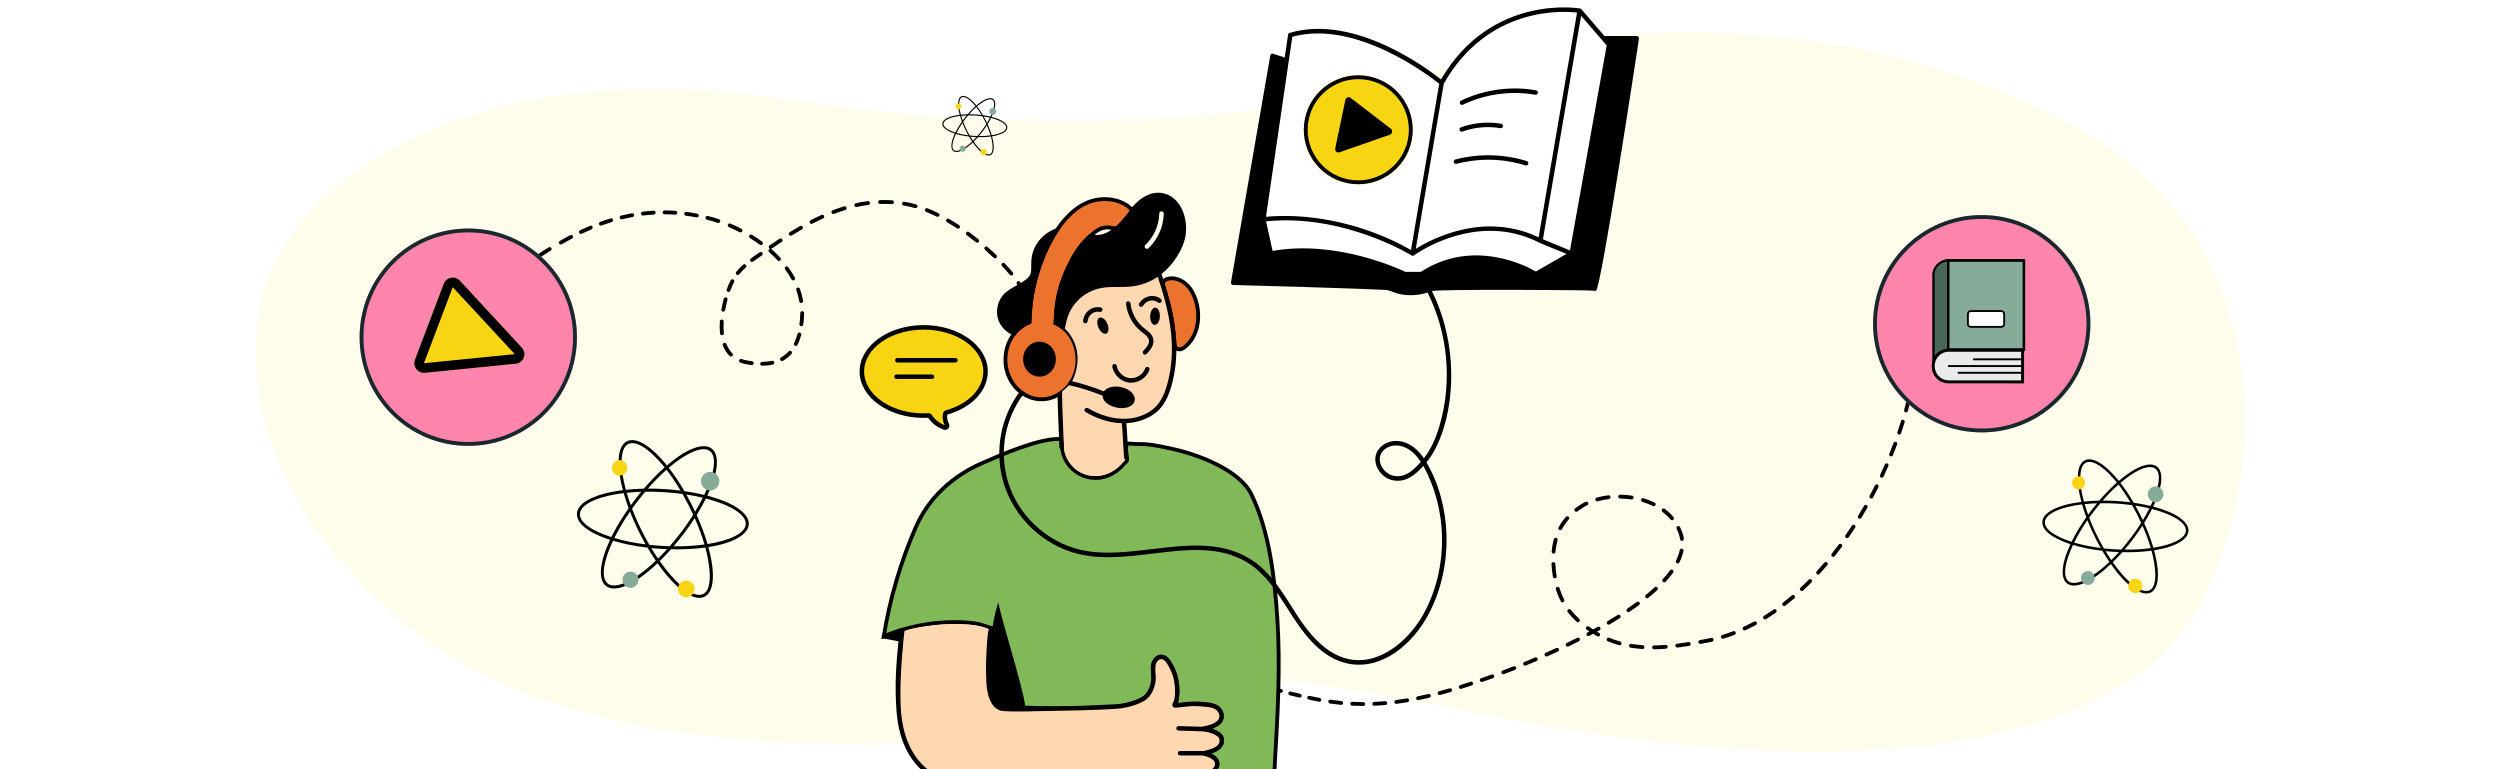 <?xml version="1.0" encoding="utf-8"?>
<!-- Generator: Adobe Illustrator 27.0.0, SVG Export Plug-In . SVG Version: 6.00 Build 0)  -->
<svg version="1.1" id="Layer_1" xmlns="http://www.w3.org/2000/svg" xmlns:xlink="http://www.w3.org/1999/xlink" x="0px" y="0px"
	 viewBox="0 0 1300 400" style="enable-background:new 0 0 1300 400;" xml:space="preserve">
<style type="text/css">
	.st0{clip-path:url(#SVGID_00000106854179767464859810000004083018993577121923_);fill:#FFFFFF;}
	.st1{clip-path:url(#SVGID_00000106854179767464859810000004083018993577121923_);}
	.st2{fill:#FEFCEB;}
	.st3{fill:#FF85AD;}
	.st4{clip-path:url(#SVGID_00000155837264515664441510000002554100236944714676_);fill:#18292D;}
	.st5{filter:url(#Adobe_OpacityMaskFilter);}
	.st6{mask:url(#SVGID_00000036233609358711609940000005560868452465757581_);}
	.st7{clip-path:url(#SVGID_00000082363625667442947150000009661206105745007499_);fill:#FFFFFF;}
	.st8{clip-path:url(#SVGID_00000082363625667442947150000009661206105745007499_);}
	.st9{clip-path:url(#SVGID_00000082363625667442947150000009661206105745007499_);fill:#486758;}
	.st10{clip-path:url(#SVGID_00000124161318303954002800000013784342988337930682_);}
	.st11{clip-path:url(#SVGID_00000082363625667442947150000009661206105745007499_);fill:#87AB99;}
	.st12{clip-path:url(#SVGID_00000145741429029285792810000006319468599731781005_);}
	.st13{clip-path:url(#SVGID_00000150786392419553511910000015689918795961914762_);}
	.st14{clip-path:url(#SVGID_00000082363625667442947150000009661206105745007499_);fill:#E9EAEC;}
	.st15{clip-path:url(#SVGID_00000085939788700989728110000003377810427379346584_);}
	.st16{clip-path:url(#SVGID_00000036947693338234441580000013297600103011149449_);fill:#18292D;}
	.st17{fill:#F8D512;}
	.st18{clip-path:url(#SVGID_00000008853807949645887080000003751996017762521740_);}
	.st19{fill:#87AB99;}
	.st20{fill:#82B958;}
	.st21{fill:#EC732E;}
	.st22{fill-rule:evenodd;clip-rule:evenodd;fill:#FFD7B1;}
	.st23{fill-rule:evenodd;clip-rule:evenodd;}
	.st24{fill-rule:evenodd;clip-rule:evenodd;fill:#FFFFFF;}
	.st25{clip-path:url(#SVGID_00000035505161935702255270000017318707951301727148_);}
	.st26{fill:#486758;}
	.st27{clip-path:url(#SVGID_00000016077627744689087800000016993650728591614368_);}
	.st28{clip-path:url(#SVGID_00000010989984657808523470000017260697458277785222_);}
	.st29{clip-path:url(#SVGID_00000023255950598069089390000003589307227432114599_);}
	.st30{fill:#E9EAEC;}
	.st31{fill:#FFFFFF;}
	.st32{clip-path:url(#SVGID_00000075148863020385327130000000554423215050917026_);}
</style>
<g>
	<defs>
		<rect id="SVGID_1_" x="-0.7" y="0" width="1300" height="400"/>
	</defs>
	<clipPath id="SVGID_00000070819271776464048820000001246142976373284799_">
		<use xlink:href="#SVGID_1_"  style="overflow:visible;"/>
	</clipPath>
	
		<rect style="clip-path:url(#SVGID_00000070819271776464048820000001246142976373284799_);fill:#FFFFFF;" width="1300" height="400"/>
	<g style="clip-path:url(#SVGID_00000070819271776464048820000001246142976373284799_);">
		<path class="st2" d="M216.66,329.16c104.4,82,309.83,56.83,397.5,42.5c-26.83-15.83-32.8-38,158,0s301.5,15,350.5-29.5
			s86.5-209.5-49.5-279.5s-278.67-44.5-333-23c-42,14.33-167,36.8-331,12c-164-24.8-243.33,42-262.5,78.5
			C127.82,156.66,112.26,247.16,216.66,329.16z"/>
		<path d="M648.19,354.17c-0.58-0.07-1.19-0.07-1.82,0.01l-0.26-1.98c0.81-0.11,1.57-0.1,2.31-0.01L648.19,354.17z M653.76,356.1
			c-0.33-0.14-0.66-0.28-0.97-0.42c-0.32-0.14-0.63-0.27-0.93-0.4l0.78-1.84c0.32,0.13,0.63,0.27,0.95,0.41
			c0.32,0.14,0.63,0.27,0.95,0.41L653.76,356.1z M656.13,357.06c-0.79-0.31-1.58-0.63-2.37-0.96l0.78-1.84
			c0.77,0.32,1.54,0.63,2.31,0.93L656.13,357.06z M665.79,360.26c-1.63-0.46-3.25-0.95-4.87-1.48l0.62-1.9
			c1.58,0.52,3.18,1,4.79,1.46L665.79,360.26z M675.63,362.72c-1.64-0.37-3.29-0.76-4.93-1.17l0.48-1.94
			c1.62,0.4,3.25,0.79,4.89,1.16L675.63,362.72z M683.05,364.32c-0.82-0.17-1.65-0.34-2.47-0.52l0.41-1.96
			c0.82,0.17,1.64,0.35,2.47,0.52L683.05,364.32z M685.88,364.88c-0.94-0.18-1.89-0.36-2.84-0.56l0.41-1.96
			c0.94,0.2,1.87,0.38,2.8,0.55L685.88,364.88z M697.33,366.52c-1.9-0.19-3.81-0.42-5.74-0.69l0.28-1.98
			c1.9,0.27,3.78,0.5,5.65,0.68L697.33,366.52z M708.89,367.11c-1.92-0.01-3.85-0.06-5.79-0.16l0.1-2c1.91,0.1,3.8,0.15,5.69,0.16
			L708.89,367.11z M720.45,366.62c-1.92,0.17-3.85,0.29-5.77,0.38l-0.08-2c1.9-0.08,3.79-0.2,5.68-0.37L720.45,366.62z
			 M731.91,365.14c-1.91,0.32-3.81,0.61-5.71,0.86l-0.26-1.98c1.87-0.24,3.75-0.53,5.64-0.85L731.91,365.14z M743.22,362.82
			c-1.89,0.45-3.77,0.87-5.63,1.25l-0.4-1.96c1.85-0.38,3.7-0.79,5.57-1.24L743.22,362.82z M754.36,359.85
			c-1.87,0.54-3.72,1.06-5.55,1.55l-0.52-1.93c1.82-0.49,3.65-1,5.51-1.54L754.36,359.85z M765.35,356.42
			c-1.85,0.61-3.67,1.2-5.48,1.76l-0.6-1.91c1.8-0.56,3.61-1.15,5.45-1.75L765.35,356.42z M773.53,353.64
			c-0.91,0.32-1.82,0.63-2.72,0.94l-0.65-1.89c0.9-0.31,1.8-0.62,2.71-0.94L773.53,353.64z M776.38,352.63
			c-0.96,0.34-1.91,0.68-2.85,1.01l-0.66-1.89c0.94-0.33,1.88-0.66,2.84-1.01L776.38,352.63z M787.76,348.35
			c-1.9,0.75-3.8,1.48-5.67,2.18l-0.7-1.87c1.86-0.7,3.75-1.43,5.64-2.17L787.76,348.35z M799.01,343.73
			c-1.87,0.8-3.74,1.59-5.61,2.35l-0.76-1.85c1.85-0.76,3.72-1.54,5.58-2.34L799.01,343.73z M810.11,338.78
			c-1.84,0.86-3.68,1.7-5.53,2.52l-0.82-1.83c1.84-0.82,3.67-1.66,5.5-2.51L810.11,338.78z M821.05,333.45
			c-1.8,0.92-3.62,1.82-5.45,2.71l-0.87-1.8c1.82-0.88,3.62-1.78,5.41-2.69L821.05,333.45z M831.78,327.72
			c-1.75,0.99-3.53,1.96-5.34,2.92l-0.94-1.76c1.79-0.96,3.56-1.92,5.3-2.9L831.78,327.72z M842.24,321.49
			c-1.69,1.07-3.43,2.14-5.2,3.19l-1.02-1.72c1.76-1.04,3.47-2.1,5.15-3.16L842.24,321.49z M852.31,314.62
			c-1.6,1.18-3.26,2.35-4.97,3.52l-1.12-1.65c1.69-1.15,3.33-2.31,4.9-3.47L852.31,314.62z M861.77,306.86
			c-1.45,1.34-2.99,2.67-4.62,4l-1.27-1.55c1.6-1.3,3.11-2.61,4.52-3.92L861.77,306.86z M870.05,297.75
			c-1.16,1.59-2.47,3.18-3.92,4.76l-1.47-1.35c1.41-1.53,2.67-3.06,3.78-4.59L870.05,297.75z M875.4,286.5
			c-0.41,1.98-1.12,3.96-2.1,5.94l-1.79-0.89c0.91-1.85,1.56-3.67,1.93-5.46L875.4,286.5z M874.85,277.01
			c0.36,1.03,0.61,2.07,0.77,3.12l-1.98,0.29c-0.14-0.93-0.36-1.85-0.68-2.76L874.85,277.01z M873.64,274.11
			c0.45,0.93,0.86,1.89,1.21,2.9l-1.89,0.65c-0.32-0.93-0.69-1.82-1.11-2.67L873.64,274.11z M865.69,264.59
			c1.66,1.26,3.19,2.69,4.53,4.28l-1.53,1.29c-1.24-1.48-2.66-2.8-4.21-3.98L865.69,264.59z M854.65,259.09
			c1.99,0.6,3.92,1.35,5.75,2.26l-0.88,1.79c-1.73-0.85-3.56-1.57-5.45-2.14L854.65,259.09z M842.49,257.23
			c2.05,0.03,4.1,0.2,6.14,0.51l-0.3,1.98c-1.94-0.29-3.91-0.46-5.87-0.48L842.49,257.23z M830.29,258.76
			c1.95-0.55,3.98-0.95,6.05-1.2l0.24,1.99c-1.98,0.24-3.91,0.63-5.76,1.14L830.29,258.76z M821.77,262.46
			c0.87-0.55,1.78-1.05,2.72-1.52l0.88,1.8c-0.88,0.43-1.73,0.9-2.53,1.41L821.77,262.46z M819.07,264.33
			c0.85-0.65,1.75-1.27,2.7-1.87l1.07,1.69c-0.9,0.57-1.75,1.16-2.56,1.77L819.07,264.33z M810.46,274.22
			c1.03-1.92,2.28-3.72,3.77-5.42l1.5,1.32c-1.39,1.58-2.56,3.27-3.51,5.05L810.46,274.22z M806.85,286.81
			c0.2-2.24,0.58-4.4,1.15-6.46l1.93,0.54c-0.54,1.94-0.9,3.97-1.09,6.1L806.85,286.81z M807.04,296.58
			c-0.12-1.1-0.21-2.18-0.27-3.24l2-0.11c0.06,1.03,0.14,2.07,0.26,3.13L807.04,296.58z M807.5,299.9
			c-0.18-1.08-0.33-2.18-0.46-3.32l1.99-0.22c0.12,1.1,0.27,2.17,0.44,3.21L807.5,299.9z M811.58,312.68
			c-1.01-1.96-1.86-4.03-2.55-6.25l1.91-0.6c0.66,2.11,1.46,4.08,2.41,5.92L811.58,312.68z M819.84,323.28
			c-1.72-1.56-3.25-3.19-4.61-4.92l1.57-1.24c1.28,1.64,2.74,3.19,4.38,4.67L819.84,323.28z M827.89,329.29
			c-0.97-0.61-1.9-1.22-2.79-1.84l1.14-1.64c0.87,0.6,1.77,1.2,2.71,1.79L827.89,329.29z M830.54,330.85
			c-0.89-0.49-1.77-1.01-2.66-1.56l1.06-1.69c0.85,0.53,1.7,1.03,2.56,1.51L830.54,330.85z M841.93,335.49
			c-1.96-0.54-3.9-1.2-5.83-1.98l0.75-1.85c1.85,0.76,3.72,1.39,5.61,1.91L841.93,335.49z M854.03,337.48
			c-2.05-0.13-4.08-0.36-6.1-0.69l0.32-1.97c1.95,0.32,3.92,0.53,5.91,0.67L854.03,337.48z M866.25,337.34
			c-2.05,0.16-4.08,0.26-6.1,0.29l-0.03-2c1.97-0.03,3.96-0.13,5.97-0.28L866.25,337.34z M878.33,335.86
			c-2.02,0.32-4.02,0.61-6.02,0.86l-0.25-1.98c1.97-0.25,3.95-0.54,5.95-0.86L878.33,335.86z M887.29,334.28
			c-1,0.19-1.99,0.37-2.98,0.55l-0.36-1.97c0.99-0.18,1.97-0.36,2.97-0.55L887.29,334.28z M890.29,333.66c-0.99,0.23-2,0.43-3,0.62
			l-0.37-1.97c0.98-0.18,1.96-0.39,2.93-0.61L890.29,333.66z M901.97,330.1c-1.9,0.73-3.83,1.4-5.78,1.99l-0.58-1.91
			c1.9-0.58,3.79-1.23,5.65-1.94L901.97,330.1z M913.06,324.99c-1.8,0.97-3.61,1.88-5.46,2.73l-0.84-1.82
			c1.8-0.83,3.58-1.73,5.34-2.68L913.06,324.99z M923.44,318.58c-1.68,1.17-3.37,2.28-5.1,3.35l-1.05-1.7
			c1.69-1.04,3.36-2.14,5.01-3.29L923.44,318.58z M933.08,311.13c-1.55,1.32-3.13,2.61-4.73,3.85l-1.22-1.58
			c1.57-1.22,3.13-2.48,4.66-3.79L933.08,311.13z M941.99,302.84c-1.43,1.45-2.89,2.86-4.36,4.24l-1.36-1.46
			c1.46-1.36,2.89-2.75,4.3-4.18L941.99,302.84z M950.2,293.87c-1.32,1.55-2.66,3.07-4.03,4.56l-1.48-1.35
			c1.35-1.47,2.67-2.98,3.98-4.51L950.2,293.87z M957.76,284.35c-1.21,1.63-2.44,3.24-3.7,4.82l-1.57-1.24
			c1.24-1.57,2.46-3.16,3.66-4.77L957.76,284.35z M964.7,274.37c-1.11,1.7-2.24,3.38-3.39,5.04l-1.64-1.14
			c1.14-1.65,2.26-3.31,3.36-4.99L964.7,274.37z M971.03,264.01c-1,1.75-2.04,3.5-3.09,5.23l-1.71-1.04
			c1.05-1.71,2.07-3.44,3.06-5.18L971.03,264.01z M976.78,253.31c-0.91,1.8-1.84,3.6-2.8,5.39l-1.76-0.95
			c0.95-1.77,1.88-3.56,2.78-5.34L976.78,253.31z M981.94,242.33c-0.8,1.84-1.64,3.68-2.5,5.52l-1.81-0.85
			c0.86-1.82,1.68-3.65,2.48-5.47L981.94,242.33z M986.51,231.06c-0.7,1.88-1.44,3.77-2.2,5.67l-1.85-0.75
			c0.76-1.88,1.49-3.75,2.18-5.62L986.51,231.06z M990.42,219.55c-0.59,1.91-1.21,3.84-1.87,5.78l-1.89-0.64
			c0.65-1.92,1.27-3.83,1.85-5.72L990.42,219.55z M993.59,207.83c-0.45,1.94-0.95,3.9-1.49,5.89l-1.93-0.52
			c0.53-1.96,1.02-3.91,1.47-5.82L993.59,207.83z M995.89,195.88c-0.29,1.96-0.63,3.96-1.02,6l-1.96-0.38
			c0.39-2.01,0.73-3.98,1.01-5.91L995.89,195.88z M997.01,183.71c-0.06,1.97-0.19,4.01-0.39,6.11l-1.99-0.19
			c0.19-2.06,0.32-4.06,0.38-5.98L997.01,183.71z M996.33,171.46c0.31,1.92,0.52,3.97,0.63,6.11l-2,0.1
			c-0.11-2.08-0.31-4.05-0.61-5.89L996.33,171.46z M993.73,162.56c0.42,0.91,0.81,1.88,1.15,2.89l-1.9,0.64
			c-0.32-0.95-0.67-1.84-1.06-2.68L993.73,162.56z M648.42,352.19c0.55,0.06,0.94,0.56,0.88,1.11s-0.56,0.94-1.11,0.88
			L648.42,352.19z M651.86,355.28c-0.51-0.21-0.75-0.8-0.53-1.31c0.21-0.51,0.8-0.75,1.31-0.53L651.86,355.28z M656.85,355.19
			c0.52,0.2,0.77,0.78,0.57,1.29s-0.78,0.77-1.29,0.57L656.85,355.19z M660.93,358.77c-0.52-0.17-0.81-0.74-0.64-1.26
			c0.17-0.52,0.74-0.81,1.26-0.64L660.93,358.77z M666.34,358.33c0.53,0.15,0.84,0.7,0.69,1.23c-0.15,0.53-0.7,0.84-1.23,0.69
			L666.34,358.33z M670.7,361.56c-0.54-0.13-0.86-0.68-0.73-1.21c0.13-0.54,0.68-0.86,1.21-0.73L670.7,361.56z M676.07,360.77
			c0.54,0.12,0.88,0.66,0.76,1.2c-0.12,0.54-0.66,0.88-1.2,0.76L676.07,360.77z M680.58,363.8c-0.54-0.11-0.89-0.65-0.77-1.19
			c0.11-0.54,0.65-0.89,1.19-0.77L680.58,363.8z M686.25,362.91c0.54,0.1,0.9,0.62,0.8,1.17c-0.1,0.54-0.62,0.9-1.17,0.8
			L686.25,362.91z M691.59,365.83c-0.55-0.08-0.93-0.59-0.85-1.13c0.08-0.55,0.59-0.93,1.13-0.85L691.59,365.83z M697.53,364.53
			c0.55,0.05,0.95,0.54,0.9,1.09c-0.05,0.55-0.54,0.95-1.09,0.9L697.53,364.53z M703.1,366.95c-0.55-0.03-0.98-0.5-0.95-1.05
			c0.03-0.55,0.5-0.98,1.05-0.95L703.1,366.95z M708.9,365.11c0.55,0,1,0.45,1,1c0,0.55-0.45,1-1,1L708.9,365.11z M714.67,367
			c-0.55,0.02-1.02-0.4-1.04-0.96c-0.02-0.55,0.4-1.02,0.96-1.04L714.67,367z M720.27,364.63c0.55-0.05,1.04,0.36,1.08,0.91
			c0.05,0.55-0.36,1.04-0.91,1.08L720.27,364.63z M726.19,366c-0.55,0.07-1.05-0.31-1.12-0.86s0.31-1.05,0.86-1.12L726.19,366z
			 M731.57,363.17c0.54-0.09,1.06,0.27,1.15,0.82c0.09,0.54-0.27,1.06-0.82,1.15L731.57,363.17z M737.58,364.07
			c-0.54,0.11-1.07-0.24-1.18-0.78c-0.11-0.54,0.24-1.07,0.78-1.18L737.58,364.07z M742.75,360.87c0.54-0.13,1.08,0.2,1.2,0.74
			c0.13,0.54-0.2,1.08-0.74,1.2L742.75,360.87z M748.81,361.4c-0.53,0.14-1.08-0.17-1.22-0.71c-0.14-0.53,0.17-1.08,0.71-1.22
			L748.81,361.4z M753.8,357.93c0.53-0.15,1.09,0.15,1.24,0.68c0.15,0.53-0.15,1.09-0.68,1.24L753.8,357.93z M759.87,358.18
			c-0.53,0.16-1.09-0.13-1.25-0.66s0.13-1.09,0.66-1.25L759.87,358.18z M764.72,354.52c0.52-0.17,1.09,0.11,1.26,0.64
			c0.17,0.52-0.11,1.09-0.64,1.26L764.72,354.52z M770.81,354.58c-0.52,0.18-1.09-0.1-1.27-0.62s0.1-1.09,0.62-1.27L770.81,354.58z
			 M775.7,350.75c0.52-0.19,1.09,0.08,1.28,0.6c0.19,0.52-0.08,1.09-0.6,1.28L775.7,350.75z M782.09,350.53
			c-0.52,0.19-1.09-0.07-1.29-0.58c-0.19-0.52,0.07-1.09,0.58-1.29L782.09,350.53z M787.03,346.49c0.51-0.2,1.09,0.05,1.3,0.56
			s-0.05,1.09-0.56,1.3L787.03,346.49z M793.4,346.08c-0.51,0.21-1.1-0.03-1.3-0.55c-0.21-0.51,0.03-1.1,0.55-1.3L793.4,346.08z
			 M798.22,341.89c0.51-0.22,1.1,0.02,1.31,0.53c0.22,0.51-0.02,1.1-0.53,1.31L798.22,341.89z M804.58,341.3
			c-0.5,0.23-1.1,0-1.32-0.51c-0.23-0.5,0-1.1,0.51-1.32L804.58,341.3z M809.26,336.96c0.5-0.23,1.1-0.02,1.33,0.48
			c0.23,0.5,0.02,1.1-0.48,1.33L809.26,336.96z M815.6,336.16c-0.5,0.24-1.1,0.03-1.34-0.46c-0.24-0.5-0.03-1.1,0.46-1.34
			L815.6,336.16z M820.14,331.67c0.49-0.25,1.09-0.05,1.34,0.44c0.25,0.49,0.05,1.09-0.44,1.34L820.14,331.67z M826.44,330.64
			c-0.49,0.26-1.09,0.08-1.35-0.41c-0.26-0.49-0.08-1.09,0.41-1.35L826.44,330.64z M830.8,325.98c0.48-0.27,1.09-0.1,1.36,0.38
			s0.1,1.09-0.38,1.36L830.8,325.98z M837.04,324.68c-0.47,0.28-1.09,0.13-1.37-0.35c-0.28-0.47-0.13-1.09,0.35-1.37L837.04,324.68z
			 M841.17,319.8c0.47-0.3,1.08-0.16,1.38,0.31s0.16,1.08-0.31,1.38L841.17,319.8z M847.34,318.14c-0.46,0.31-1.08,0.19-1.39-0.26
			s-0.19-1.08,0.26-1.39L847.34,318.14z M851.12,313.01c0.44-0.33,1.07-0.23,1.4,0.21c0.33,0.44,0.23,1.07-0.21,1.4L851.12,313.01z
			 M857.15,310.87c-0.43,0.35-1.06,0.29-1.41-0.14s-0.29-1.06,0.14-1.41L857.15,310.87z M860.41,305.4
			c0.41-0.37,1.04-0.35,1.41,0.06s0.35,1.04-0.06,1.41L860.41,305.4z M866.13,302.51c-0.37,0.41-1.01,0.43-1.41,0.06
			c-0.41-0.37-0.43-1.01-0.06-1.41L866.13,302.51z M868.43,296.57c0.32-0.45,0.95-0.55,1.4-0.22s0.55,0.95,0.22,1.4L868.43,296.57z
			 M873.3,292.44c-0.24,0.49-0.84,0.7-1.34,0.45c-0.49-0.24-0.7-0.84-0.45-1.34L873.3,292.44z M873.44,286.1
			c0.11-0.54,0.64-0.89,1.18-0.78c0.54,0.11,0.89,0.64,0.78,1.18L873.44,286.1z M875.61,280.13c0.08,0.55-0.3,1.05-0.84,1.14
			c-0.55,0.08-1.05-0.3-1.14-0.84L875.61,280.13z M871.84,274.99c-0.24-0.5-0.04-1.1,0.46-1.34c0.5-0.24,1.1-0.04,1.34,0.46
			L871.84,274.99z M870.22,268.88c0.36,0.42,0.3,1.05-0.12,1.41c-0.42,0.36-1.05,0.3-1.41-0.12L870.22,268.88z M864.48,266.19
			c-0.44-0.33-0.53-0.96-0.19-1.4c0.33-0.44,0.96-0.53,1.4-0.19L864.48,266.19z M860.4,261.35c0.5,0.24,0.7,0.84,0.46,1.34
			c-0.24,0.5-0.84,0.7-1.34,0.46L860.4,261.35z M854.07,261c-0.53-0.16-0.83-0.72-0.67-1.25c0.16-0.53,0.72-0.83,1.25-0.67
			L854.07,261z M848.63,257.73c0.55,0.08,0.92,0.59,0.84,1.14c-0.08,0.55-0.59,0.92-1.14,0.84L848.63,257.73z M842.46,259.23
			c-0.55-0.01-0.99-0.46-0.98-1.01c0.01-0.55,0.46-0.99,1.01-0.98L842.46,259.23z M836.34,257.55c0.55-0.07,1.05,0.32,1.11,0.87
			c0.07,0.55-0.32,1.05-0.87,1.11L836.34,257.55z M830.83,260.68c-0.53,0.15-1.08-0.16-1.23-0.69c-0.15-0.53,0.16-1.08,0.69-1.23
			L830.83,260.68z M824.49,260.94c0.5-0.24,1.1-0.04,1.34,0.46c0.24,0.5,0.04,1.1-0.46,1.34L824.49,260.94z M820.28,265.92
			c-0.44,0.33-1.07,0.25-1.4-0.19s-0.25-1.07,0.19-1.4L820.28,265.92z M814.24,268.8c0.36-0.41,1-0.46,1.41-0.09
			c0.41,0.36,0.46,1,0.09,1.41L814.24,268.8z M812.22,275.17c-0.26,0.49-0.87,0.67-1.35,0.41c-0.49-0.26-0.67-0.87-0.41-1.35
			L812.22,275.17z M808.01,280.34c0.15-0.53,0.7-0.84,1.23-0.69c0.53,0.15,0.84,0.7,0.69,1.23L808.01,280.34z M808.85,286.98
			c-0.05,0.55-0.53,0.96-1.08,0.91c-0.55-0.05-0.96-0.53-0.91-1.08L808.85,286.98z M806.77,293.34c-0.03-0.55,0.39-1.02,0.94-1.05
			c0.55-0.03,1.02,0.39,1.05,0.94L806.77,293.34z M809.47,299.57c0.09,0.54-0.28,1.06-0.82,1.15c-0.54,0.09-1.06-0.28-1.15-0.82
			L809.47,299.57z M809.03,306.43c-0.16-0.53,0.13-1.09,0.66-1.25c0.53-0.16,1.09,0.13,1.25,0.66L809.03,306.43z M813.35,311.76
			c0.25,0.49,0.06,1.09-0.43,1.35c-0.49,0.25-1.09,0.06-1.35-0.43L813.35,311.76z M815.23,318.36c-0.34-0.43-0.27-1.06,0.17-1.4
			c0.43-0.34,1.06-0.27,1.4,0.17L815.23,318.36z M821.18,321.8c0.41,0.37,0.44,1,0.07,1.41s-1,0.44-1.41,0.07L821.18,321.8z
			 M825.1,327.45c-0.45-0.32-0.56-0.94-0.25-1.39c0.32-0.45,0.94-0.56,1.39-0.25L825.1,327.45z M831.51,329.1
			c0.48,0.27,0.66,0.87,0.39,1.36c-0.27,0.48-0.87,0.66-1.36,0.39L831.51,329.1z M836.1,333.5c-0.51-0.21-0.76-0.79-0.55-1.3
			s0.79-0.76,1.3-0.55L836.1,333.5z M842.46,333.56c0.53,0.15,0.84,0.7,0.7,1.23c-0.15,0.53-0.7,0.84-1.23,0.7L842.46,333.56z
			 M847.93,336.8c-0.55-0.09-0.92-0.6-0.83-1.15c0.09-0.55,0.6-0.92,1.15-0.83L847.93,336.8z M854.16,335.49
			c0.55,0.04,0.97,0.51,0.93,1.06s-0.51,0.97-1.06,0.93L854.16,335.49z M860.15,337.63c-0.55,0.01-1.01-0.43-1.01-0.99
			c-0.01-0.55,0.43-1.01,0.99-1.01L860.15,337.63z M866.1,335.35c0.55-0.04,1.03,0.37,1.07,0.92c0.04,0.55-0.37,1.03-0.92,1.07
			L866.1,335.35z M872.31,336.72c-0.55,0.07-1.05-0.32-1.12-0.87c-0.07-0.55,0.32-1.05,0.87-1.12L872.31,336.72z M878.01,333.88
			c0.55-0.09,1.06,0.28,1.15,0.83c0.09,0.55-0.28,1.06-0.83,1.15L878.01,333.88z M884.31,334.83c-0.54,0.1-1.06-0.26-1.16-0.81
			c-0.1-0.54,0.26-1.06,0.81-1.16L884.31,334.83z M889.84,331.71c0.54-0.12,1.07,0.22,1.2,0.75c0.12,0.54-0.22,1.07-0.75,1.2
			L889.84,331.71z M896.19,332.09c-0.53,0.16-1.09-0.14-1.25-0.66c-0.16-0.53,0.14-1.09,0.66-1.25L896.19,332.09z M901.26,328.23
			c0.52-0.2,1.09,0.06,1.29,0.58s-0.06,1.09-0.58,1.29L901.26,328.23z M907.6,327.72c-0.5,0.23-1.1,0.01-1.33-0.49
			c-0.23-0.5-0.01-1.1,0.49-1.33L907.6,327.72z M912.11,323.23c0.49-0.26,1.09-0.08,1.36,0.4c0.26,0.49,0.08,1.09-0.4,1.36
			L912.11,323.23z M918.34,321.93c-0.47,0.29-1.09,0.14-1.38-0.32c-0.29-0.47-0.14-1.09,0.32-1.38L918.34,321.93z M922.29,316.94
			c0.45-0.32,1.08-0.2,1.39,0.25c0.32,0.45,0.2,1.08-0.25,1.39L922.29,316.94z M928.35,314.97c-0.44,0.34-1.06,0.26-1.4-0.18
			c-0.34-0.44-0.26-1.06,0.18-1.4L928.35,314.97z M931.78,309.61c0.42-0.36,1.05-0.31,1.41,0.11c0.36,0.42,0.31,1.05-0.11,1.41
			L931.78,309.61z M937.62,307.08c-0.4,0.38-1.04,0.35-1.41-0.05c-0.38-0.4-0.35-1.04,0.05-1.41L937.62,307.08z M940.56,301.43
			c0.39-0.39,1.02-0.4,1.41-0.01c0.39,0.39,0.4,1.02,0.01,1.41L940.56,301.43z M946.18,298.43c-0.37,0.41-1.01,0.44-1.41,0.06
			c-0.41-0.37-0.44-1.01-0.06-1.41L946.18,298.43z M948.68,292.57c0.36-0.42,0.99-0.47,1.41-0.11c0.42,0.36,0.47,0.99,0.11,1.41
			L948.68,292.57z M954.07,289.17c-0.34,0.43-0.97,0.51-1.4,0.16c-0.43-0.34-0.51-0.97-0.16-1.4L954.07,289.17z M956.16,283.16
			c0.33-0.44,0.96-0.54,1.4-0.21c0.44,0.33,0.54,0.96,0.21,1.4L956.16,283.16z M961.31,279.41c-0.32,0.45-0.94,0.57-1.39,0.25
			c-0.45-0.32-0.57-0.94-0.25-1.39L961.31,279.41z M963.02,273.28c0.3-0.46,0.92-0.59,1.38-0.29c0.46,0.3,0.59,0.92,0.29,1.38
			L963.02,273.28z M967.94,269.24c-0.29,0.47-0.9,0.62-1.37,0.33c-0.47-0.29-0.62-0.9-0.33-1.37L967.94,269.24z M969.3,263.02
			c0.27-0.48,0.89-0.64,1.36-0.37c0.48,0.27,0.64,0.89,0.37,1.36L969.3,263.02z M973.98,258.7c-0.26,0.49-0.87,0.67-1.35,0.41
			c-0.49-0.26-0.67-0.87-0.41-1.35L973.98,258.7z M975,252.41c0.25-0.49,0.85-0.69,1.34-0.44c0.49,0.25,0.69,0.85,0.44,1.34
			L975,252.41z M979.44,247.85c-0.23,0.5-0.83,0.71-1.33,0.48c-0.5-0.23-0.71-0.83-0.48-1.33L979.44,247.85z M980.11,241.52
			c0.22-0.51,0.81-0.74,1.32-0.52c0.51,0.22,0.74,0.81,0.52,1.32L980.11,241.52z M984.3,236.72c-0.21,0.51-0.79,0.76-1.3,0.55
			c-0.51-0.21-0.76-0.79-0.55-1.3L984.3,236.72z M984.63,230.36c0.19-0.52,0.77-0.78,1.29-0.59c0.52,0.19,0.78,0.77,0.59,1.29
			L984.63,230.36z M988.55,225.33c-0.18,0.52-0.75,0.8-1.27,0.62c-0.52-0.18-0.8-0.75-0.62-1.27L988.55,225.33z M988.51,218.96
			c0.16-0.53,0.72-0.82,1.25-0.66c0.53,0.16,0.82,0.72,0.66,1.25L988.51,218.96z M992.1,213.71c-0.14,0.53-0.69,0.85-1.23,0.7
			c-0.53-0.14-0.85-0.69-0.7-1.23L992.1,213.71z M991.65,207.37c0.13-0.54,0.66-0.87,1.2-0.75c0.54,0.13,0.87,0.66,0.75,1.2
			L991.65,207.37z M994.86,201.88c-0.1,0.54-0.63,0.9-1.17,0.79c-0.54-0.1-0.9-0.63-0.79-1.17L994.86,201.88z M993.91,195.59
			c0.08-0.55,0.59-0.92,1.14-0.84c0.55,0.08,0.92,0.59,0.84,1.14L993.91,195.59z M996.63,189.82c-0.05,0.55-0.54,0.95-1.09,0.9
			c-0.55-0.05-0.95-0.54-0.9-1.09L996.63,189.82z M995.02,183.65c0.02-0.55,0.48-0.99,1.03-0.97c0.55,0.02,0.99,0.48,0.97,1.03
			L995.02,183.65z M996.96,177.58c0.03,0.55-0.4,1.02-0.95,1.05c-0.55,0.03-1.02-0.4-1.05-0.95L996.96,177.58z M994.36,171.79
			c-0.09-0.55,0.28-1.06,0.83-1.15s1.06,0.28,1.15,0.83L994.36,171.79z M994.88,165.44c0.18,0.52-0.11,1.09-0.63,1.27
			c-0.52,0.18-1.09-0.11-1.27-0.63L994.88,165.44z M991.92,163.4c-0.23-0.5-0.02-1.1,0.48-1.33c0.5-0.23,1.1-0.02,1.33,0.48
			L991.92,163.4z M887.1,333.3l0.18,0.98L887.1,333.3z M828.42,328.44l0.53-0.85L828.42,328.44z M808.03,296.47l-0.99,0.11
			L808.03,296.47z M822.3,263.31l0.53,0.85L822.3,263.31z M873.9,277.34l-0.94,0.33L873.9,277.34z M773.2,352.7l-0.33-0.94
			L773.2,352.7z M683.25,363.34l-0.2,0.98L683.25,363.34z M654.15,355.18l-0.39,0.92L654.15,355.18z M646.37,354.19
			c-0.55,0.07-1.05-0.31-1.12-0.86c-0.07-0.55,0.31-1.05,0.86-1.12L646.37,354.19z"/>
		<circle class="st3" cx="1030.5" cy="168.34" r="56.5"/>
		<g>
			<defs>
				<circle id="SVGID_00000165206582365463974290000009955616190078593427_" cx="1030.5" cy="168.34" r="56.5"/>
			</defs>
			<clipPath id="SVGID_00000128482920904518063480000002517850755229761414_">
				<use xlink:href="#SVGID_00000165206582365463974290000009955616190078593427_"  style="overflow:visible;"/>
			</clipPath>
			<path style="clip-path:url(#SVGID_00000128482920904518063480000002517850755229761414_);fill:#18292D;" d="M1030.5,113.84
				c30.1,0,54.5,24.4,54.5,54.5h4c0-32.31-26.19-58.5-58.5-58.5V113.84z M976,168.34c0-30.1,24.4-54.5,54.5-54.5v-4
				c-32.31,0-58.5,26.19-58.5,58.5H976z M1030.5,222.84c-30.1,0-54.5-24.4-54.5-54.5h-4c0,32.31,26.19,58.5,58.5,58.5V222.84z
				 M1085,168.34c0,30.1-24.4,54.5-54.5,54.5v4c32.31,0,58.5-26.19,58.5-58.5H1085z"/>
		</g>
		<defs>
			<filter id="Adobe_OpacityMaskFilter" filterUnits="userSpaceOnUse" x="0" y="3.85" width="1300" height="400">
				<feColorMatrix  type="matrix" values="1 0 0 0 0  0 1 0 0 0  0 0 1 0 0  0 0 0 1 0"/>
			</filter>
		</defs>
		
			<mask maskUnits="userSpaceOnUse" x="0" y="3.85" width="1300" height="400" id="SVGID_00000058588233921741551440000013617232716377220266_">
			<g class="st5">
				<rect x="1005" y="134.85" width="56" height="64"/>
			</g>
		</mask>
		<g style="mask:url(#SVGID_00000058588233921741551440000013617232716377220266_);">
			<g>
				<defs>
					<rect id="SVGID_00000166645673468693485010000006476671653186971810_" y="3.85" width="1300" height="400"/>
				</defs>
				<clipPath id="SVGID_00000147213404609375598190000004317214287555419543_">
					<use xlink:href="#SVGID_00000166645673468693485010000006476671653186971810_"  style="overflow:visible;"/>
				</clipPath>
				<path style="clip-path:url(#SVGID_00000147213404609375598190000004317214287555419543_);fill:#FFFFFF;" d="M1012.73,135.12
					v0.04c0.26-0.03,0.52-0.04,0.79-0.04H1012.73z"/>
				<path style="clip-path:url(#SVGID_00000147213404609375598190000004317214287555419543_);" d="M1012.46,135.45v-0.61h1.06v0.54
					c-0.24,0-0.49,0.01-0.76,0.04L1012.46,135.45z"/>
				<path style="clip-path:url(#SVGID_00000147213404609375598190000004317214287555419543_);fill:#FFFFFF;" d="M1012.73,198.57
					h0.79c-0.26,0-0.53-0.02-0.79-0.04V198.57z"/>
				<path style="clip-path:url(#SVGID_00000147213404609375598190000004317214287555419543_);" d="M1013.51,198.85h-1.06v-0.57
					l0.3-0.01c0.27,0.03,0.52,0.04,0.76,0.04V198.85z"/>
				<path style="clip-path:url(#SVGID_00000147213404609375598190000004317214287555419543_);fill:#486758;" d="M1005,143.84v46.5
					c0.09-4.82,4.94-8.35,9-8l0-47.5C1008.96,134.57,1004.26,138.98,1005,143.84z"/>
				<g style="clip-path:url(#SVGID_00000147213404609375598190000004317214287555419543_);">
					<defs>
						<path id="SVGID_00000168097020918608009380000003160870197060802229_" d="M1005,143.84v46.5c0.09-4.82,4.94-8.35,9-8l0-47.5
							C1008.96,134.57,1004.26,138.98,1005,143.84z"/>
					</defs>
					<clipPath id="SVGID_00000074437566539263756070000017880618940512730539_">
						<use xlink:href="#SVGID_00000168097020918608009380000003160870197060802229_"  style="overflow:visible;"/>
					</clipPath>
					<path style="clip-path:url(#SVGID_00000074437566539263756070000017880618940512730539_);" d="M1014.05,133.85
						c-2.83-0.16-5.53,1-7.42,2.86c-1.9,1.86-3.05,4.49-2.62,7.29l1.98-0.3c-0.31-2.06,0.52-4.07,2.04-5.56
						c1.53-1.5,3.7-2.41,5.91-2.29L1014.05,133.85z M1015,182.34l0-47.5h-2l0,47.5H1015z M1006,190.36c0.04-2.06,1.1-3.89,2.65-5.19
						c1.56-1.3,3.54-1.98,5.26-1.83l0.17-1.99c-2.33-0.2-4.81,0.71-6.71,2.29c-1.91,1.59-3.32,3.93-3.37,6.69L1006,190.36z
						 M1004,143.84v46.5h2v-46.5H1004z M1014,134.85h1v-0.95l-0.94-0.05L1014,134.85z M1014,182.34l-0.09,1l1.09,0.09v-1.09H1014z
						 M1005,190.34h-1l2,0.02L1005,190.34z M1005,143.84h1v-0.08l-0.01-0.07L1005,143.84z"/>
				</g>
				<path style="clip-path:url(#SVGID_00000147213404609375598190000004317214287555419543_);" d="M1012.46,135.46
					c-3.96,0.52-6.91,3.86-6.91,7.88v44c1.08-2.89,3.69-5.03,6.91-5.42V135.46z M1005.54,190.35H1005v-47.01
					c0-4.41,3.31-8.04,7.7-8.45l0.3-0.03v47.55l-0.25,0.02C1008.64,182.82,1005.54,186.22,1005.54,190.35z"/>
				<path style="clip-path:url(#SVGID_00000147213404609375598190000004317214287555419543_);fill:#87AB99;" d="M1031.17,135.12
					h-17.66c-0.26,0-0.53,0.02-0.79,0.04v47.01c0.26-0.03,0.52-0.04,0.79-0.04h39.25v-47.01H1031.17z"/>
				<g style="clip-path:url(#SVGID_00000147213404609375598190000004317214287555419543_);">
					<defs>
						<path id="SVGID_00000139973568215066417130000013335123079139513746_" d="M1031.17,135.12h-17.66c-0.26,0-0.53,0.02-0.79,0.04
							v47.01c0.26-0.03,0.52-0.04,0.79-0.04h39.25v-47.01H1031.17z"/>
					</defs>
					<clipPath id="SVGID_00000166676427485582572370000016178716754713353858_">
						<use xlink:href="#SVGID_00000139973568215066417130000013335123079139513746_"  style="overflow:visible;"/>
					</clipPath>
					<path style="clip-path:url(#SVGID_00000166676427485582572370000016178716754713353858_);" d="M1052.76,134.12h-21.59v2h21.59
						V134.12z M1053.76,182.12v-47.01h-2v47.01H1053.76z M1013.51,183.12h39.25v-2h-39.25V183.12z M1012.82,183.16
						c0.23-0.02,0.46-0.04,0.69-0.04v-2c-0.3,0-0.6,0.02-0.88,0.04L1012.82,183.16z M1011.73,135.16v47.01h2v-47.01H1011.73z
						 M1013.51,134.12c-0.3,0-0.6,0.02-0.88,0.04l0.19,1.99c0.23-0.02,0.46-0.04,0.69-0.04V134.12z M1031.17,134.12h-17.66v2h17.66
						V134.12z M1052.76,135.12h1v-1h-1V135.12z M1052.76,182.12v1h1v-1H1052.76z M1012.73,182.16h-1v1.1l1.1-0.11L1012.73,182.16z
						 M1012.73,135.16l-0.1-1l-0.9,0.09v0.91H1012.73z"/>
				</g>
				<path style="clip-path:url(#SVGID_00000147213404609375598190000004317214287555419543_);" d="M1013,135.4v46.47
					c0.18-0.01,0.35-0.02,0.51-0.02h38.98v-46.47h-38.98C1013.35,135.39,1013.18,135.39,1013,135.4z M1012.46,182.46v-47.55
					l0.24-0.02c0.29-0.03,0.56-0.04,0.81-0.04h39.52v47.55h-39.51c-0.24,0-0.49,0.01-0.76,0.04L1012.46,182.46L1012.46,182.46z"/>
				<g style="clip-path:url(#SVGID_00000147213404609375598190000004317214287555419543_);">
					<defs>
						<path id="SVGID_00000046334820228729392420000008602534690587773341_" d="M1013,135.4v46.47c0.18-0.01,0.35-0.02,0.51-0.02
							h38.98v-46.47h-38.98C1013.35,135.39,1013.18,135.39,1013,135.4z M1012.46,182.46v-47.55l0.24-0.02
							c0.29-0.03,0.56-0.04,0.81-0.04h39.52v47.55h-39.51c-0.24,0-0.49,0.01-0.76,0.04L1012.46,182.46L1012.46,182.46z"/>
					</defs>
					<clipPath id="SVGID_00000055698766707538326390000005225156747523272621_">
						<use xlink:href="#SVGID_00000046334820228729392420000008602534690587773341_"  style="overflow:visible;"/>
					</clipPath>
					<path style="clip-path:url(#SVGID_00000055698766707538326390000005225156747523272621_);" d="M1013.51,134.39
						c-0.19,0-0.38,0.01-0.58,0.02l0.13,2c0.17-0.01,0.31-0.02,0.45-0.02V134.39z M1052.49,134.39h-38.98v2h38.98V134.39z
						 M1053.49,181.85v-46.47h-2v46.47H1053.49z M1013.51,182.85h38.98v-2h-38.98V182.85z M1013.06,182.87
						c0.15-0.01,0.3-0.01,0.45-0.01v-2c-0.19,0-0.38,0.01-0.58,0.02L1013.06,182.87z M1012,135.4v46.47h2V135.4H1012z
						 M1012.46,181.46L1012.46,181.46l0,2h0V181.46z M1012.66,181.44l-0.3,0.03l0.19,1.99l0.3-0.03L1012.66,181.44z M1013.51,181.39
						c-0.28,0-0.55,0.02-0.85,0.04l0.18,1.99c0.25-0.02,0.47-0.03,0.67-0.03V181.39z M1053.03,181.39h-39.51v2h39.51V181.39z
						 M1052.03,134.85v47.55h2v-47.55H1052.03z M1013.51,135.85h39.52v-2h-39.52V135.85z M1012.79,135.88
						c0.27-0.02,0.5-0.04,0.72-0.04v-2c-0.29,0-0.59,0.02-0.9,0.05L1012.79,135.88z M1012.55,135.91l0.24-0.02l-0.19-1.99
						l-0.24,0.02L1012.55,135.91z M1013.46,182.46v-47.55h-2v47.55H1013.46z M1052.49,135.39h1v-1h-1V135.39z M1052.49,181.85v1h1
						v-1H1052.49z M1013,181.87h-1v1.07l1.07-0.07L1013,181.87z M1013,135.4l-0.06-1l-0.94,0.06v0.94H1013z M1012.46,182.46v1h0.05
						l0.05,0L1012.46,182.46z M1012.75,182.43l-0.09-1l0,0L1012.75,182.43z M1053.03,182.39v1h1v-1H1053.03z M1053.03,134.85h1v-1
						h-1V134.85z M1012.7,134.89l-0.09-1l0,0L1012.7,134.89z M1012.46,134.91l-0.1-1l-0.9,0.09v0.91H1012.46z M1012.46,182.46h-1v1
						h1V182.46z"/>
				</g>
				<path style="clip-path:url(#SVGID_00000147213404609375598190000004317214287555419543_);fill:#E9EAEC;" d="M1013.33,182.12
					c-0.26,0-0.51,0.02-0.77,0.04c-4.09,0.39-7.3,3.91-7.3,8.19s3.2,7.79,7.3,8.19c0.25,0.03,0.51,0.04,0.77,0.04h38.41v-16.45
					L1013.33,182.12L1013.33,182.12z"/>
				<path style="clip-path:url(#SVGID_00000147213404609375598190000004317214287555419543_);" d="M1013.33,182.39
					c-0.23,0-0.48,0.01-0.74,0.04c-4.02,0.39-7.06,3.79-7.06,7.92s3.03,7.53,7.06,7.92c0.27,0.03,0.51,0.04,0.74,0.04h38.14v-15.91
					L1013.33,182.39L1013.33,182.39z M1052,198.85h-38.67c-0.25,0-0.51-0.01-0.79-0.04c-4.3-0.41-7.54-4.05-7.54-8.45
					s3.24-8.04,7.54-8.45c0.28-0.03,0.54-0.04,0.79-0.04H1052V198.85z"/>
				<path style="clip-path:url(#SVGID_00000147213404609375598190000004317214287555419543_);" d="M1012.83,182.39L1012.83,182.39
					l1,0v0H1012.83z M1051.47,181.89h-38.14v1h38.14V181.89z M1051.97,198.3v-15.91h-1v15.91H1051.97z M1013.33,198.8h38.14v-1
					h-38.14V198.8z M1012.54,198.76c0.28,0.03,0.54,0.04,0.79,0.04v-1c-0.21,0-0.44-0.01-0.69-0.04L1012.54,198.76z M1005.03,190.35
					c0,4.37,3.22,8,7.51,8.41l0.1-1c-3.76-0.36-6.6-3.54-6.6-7.42H1005.03z M1012.54,181.93c-4.29,0.41-7.51,4.04-7.51,8.41h1
					c0-3.88,2.85-7.06,6.6-7.42L1012.54,181.93z M1013.33,181.89c-0.25,0-0.51,0.01-0.79,0.04l0.09,1c0.26-0.02,0.48-0.04,0.7-0.04
					V181.89z M1051.5,181.85v16.99h1v-16.99H1051.5z M1013.33,182.35H1052v-1h-38.67V182.35z M1012.58,182.39
					c0.27-0.03,0.52-0.04,0.75-0.04v-1c-0.27,0-0.55,0.02-0.84,0.04L1012.58,182.39z M1005.5,190.35c0-4.16,3.05-7.57,7.09-7.96
					l-0.1-1c-4.56,0.44-7.99,4.3-7.99,8.95H1005.5z M1012.59,198.31c-4.03-0.39-7.09-3.8-7.09-7.96h-1c0,4.66,3.43,8.51,7.99,8.95
					L1012.59,198.31z M1013.33,198.35c-0.23,0-0.47-0.01-0.74-0.04l-0.1,1c0.3,0.03,0.58,0.04,0.84,0.04V198.35z M1052,198.35
					h-38.67v1H1052V198.35z M1013.33,182.39v-0.5h-0.5v0.5H1013.33z M1051.47,182.39h0.5v-0.5h-0.5V182.39z M1051.47,198.3v0.5h0.5
					v-0.5H1051.47z M1012.59,198.27l0.05-0.5l0,0L1012.59,198.27z M1012.59,182.43l-0.05-0.5l0,0L1012.59,182.43z M1013.33,182.39
					v0.5h0.5v-0.5H1013.33z M1052,181.85h0.5v-0.5h-0.5V181.85z M1012.54,181.89l-0.05-0.5l0,0L1012.54,181.89z M1012.54,198.8
					l0.05-0.5l0,0L1012.54,198.8z M1052,198.85v0.5h0.5v-0.5H1052z"/>
				
					<rect x="1026" y="186.35" style="clip-path:url(#SVGID_00000147213404609375598190000004317214287555419543_);" width="26" height="1"/>
				
					<rect x="1013" y="189.85" style="clip-path:url(#SVGID_00000147213404609375598190000004317214287555419543_);" width="39" height="1"/>
				
					<rect x="1018" y="193.35" style="clip-path:url(#SVGID_00000147213404609375598190000004317214287555419543_);" width="34" height="1"/>
				<path style="clip-path:url(#SVGID_00000147213404609375598190000004317214287555419543_);fill:#FFFFFF;" d="M1040.69,161.25
					h-15.89c-1.1,0-2,0.9-2,2v5.25c0,1.1,0.9,2,2,2h15.89c1.1,0,2-0.9,2-2v-5.25C1042.69,162.15,1041.79,161.25,1040.69,161.25z"/>
				<g style="clip-path:url(#SVGID_00000147213404609375598190000004317214287555419543_);">
					<defs>
						<path id="SVGID_00000000203851011326199540000006500518882108731818_" d="M1040.69,161.25h-15.89c-1.1,0-2,0.9-2,2v5.25
							c0,1.1,0.9,2,2,2h15.89c1.1,0,2-0.9,2-2v-5.25C1042.69,162.15,1041.79,161.25,1040.69,161.25z"/>
					</defs>
					<clipPath id="SVGID_00000008106856374431796540000017296849940623135148_">
						<use xlink:href="#SVGID_00000000203851011326199540000006500518882108731818_"  style="overflow:visible;"/>
					</clipPath>
					<path style="clip-path:url(#SVGID_00000008106856374431796540000017296849940623135148_);" d="M1024.8,160.25
						c-1.66,0-3,1.34-3,3h2c0-0.55,0.45-1,1-1V160.25z M1040.69,162.25c0.55,0,1,0.45,1,1h2c0-1.66-1.34-3-3-3V162.25z
						 M1041.69,168.5c0,0.55-0.45,1-1,1v2c1.66,0,3-1.34,3-3H1041.69z M1024.8,169.5c-0.55,0-1-0.45-1-1h-2c0,1.66,1.34,3,3,3V169.5
						z M1023.8,168.5v-5.25h-2v5.25H1023.8z M1040.69,169.5h-15.89v2h15.89V169.5z M1041.69,163.25v5.25h2v-5.25H1041.69z
						 M1024.8,162.25h15.89v-2h-15.89V162.25z"/>
				</g>
			</g>
		</g>
		<path d="M267.44,141.54c-0.46,0.2-0.95,0.35-1.47,0.41l0.25,1.98c0.74-0.09,1.41-0.29,2.03-0.57L267.44,141.54z M271.56,138.42
			c-0.43,0.37-0.99,0.87-1.37,1.21l1.31,1.51c0.51-0.45,0.86-0.76,1.37-1.21L271.56,138.42z M274.17,136.26
			c-0.88,0.7-1.75,1.42-2.61,2.16l1.31,1.51c0.83-0.72,1.68-1.42,2.54-2.11L274.17,136.26z M285.31,128.64
			c-1.91,1.16-3.82,2.36-5.69,3.63l1.12,1.66c1.84-1.24,3.71-2.43,5.6-3.57L285.31,128.64z M294.05,123.63
			c-0.97,0.54-1.95,1.09-2.92,1.64l0.98,1.74c0.97-0.55,1.94-1.09,2.91-1.63L294.05,123.63z M296.54,122.27
			c-0.83,0.44-1.66,0.89-2.49,1.35l0.97,1.75c0.82-0.46,1.64-0.9,2.46-1.33L296.54,122.27z M306.81,117.42
			c-1.74,0.72-3.47,1.49-5.19,2.31l0.86,1.81c1.7-0.8,3.4-1.56,5.1-2.27L306.81,117.42z M317.5,113.58
			c-1.81,0.54-3.61,1.14-5.4,1.78l0.68,1.88c1.76-0.63,3.53-1.22,5.3-1.75L317.5,113.58z M328.56,110.91
			c-1.86,0.34-3.72,0.73-5.57,1.17l0.47,1.94c1.81-0.44,3.63-0.82,5.45-1.15L328.56,110.91z M339.86,109.57
			c-1.9,0.11-3.79,0.28-5.67,0.5l0.24,1.99c1.85-0.22,3.7-0.38,5.55-0.49L339.86,109.57z M351.25,109.62
			c-1.9-0.13-3.8-0.19-5.69-0.2l-0.01,2c1.85,0.01,3.71,0.07,5.57,0.2L351.25,109.62z M362.54,111.08c-1.88-0.36-3.75-0.66-5.62-0.9
			l-0.26,1.98c1.83,0.24,3.66,0.53,5.5,0.88L362.54,111.08z M370.84,113.05c-0.92-0.26-1.83-0.51-2.75-0.74l-0.49,1.94
			c0.9,0.23,1.79,0.47,2.69,0.72L370.84,113.05z M373.87,113.99c-1.03-0.35-2.04-0.66-3.03-0.94l-0.55,1.92
			c0.95,0.27,1.93,0.57,2.94,0.91L373.87,113.99z M385.52,118.97c-1.92-1-3.84-1.9-5.73-2.71l-0.79,1.84
			c1.84,0.79,3.71,1.67,5.59,2.65L385.52,118.97z M396.3,125.64c-1.72-1.26-3.48-2.44-5.26-3.54l-1.05,1.7
			c1.74,1.07,3.45,2.23,5.13,3.45L396.3,125.64z M405.82,134.04c-1.44-1.55-2.97-3.03-4.57-4.43l-1.32,1.5
			c1.55,1.36,3.03,2.79,4.42,4.29L405.82,134.04z M413.32,144.34c-1.02-1.87-2.17-3.67-3.43-5.39l-1.61,1.18
			c1.21,1.65,2.32,3.38,3.29,5.16L413.32,144.34z M417.59,156.4c-0.37-2.14-0.93-4.21-1.64-6.21l-1.88,0.67
			c0.68,1.9,1.2,3.86,1.56,5.88L417.59,156.4z M418,166.02c0.09-1.09,0.14-2.16,0.14-3.22l-2,0c0,1-0.04,2.02-0.13,3.05L418,166.02z
			 M417.71,168.76c0.12-0.88,0.22-1.79,0.3-2.73l-1.99-0.17c-0.08,0.91-0.17,1.79-0.29,2.63L417.71,168.76z M414.71,179.37
			c0.76-1.55,1.41-3.29,1.93-5.21l-1.93-0.52c-0.49,1.82-1.1,3.43-1.8,4.85L414.71,179.37z M407.14,187.6
			c1.63-0.91,3.12-2.08,4.44-3.55l-1.49-1.34c-1.17,1.3-2.48,2.33-3.93,3.14L407.14,187.6z M396.3,190.18
			c1.93-0.02,3.79-0.21,5.55-0.6l-0.43-1.95c-1.6,0.35-3.32,0.53-5.13,0.55L396.3,190.18z M388.08,189.41
			c0.91,0.17,1.82,0.31,2.71,0.42l0.26-1.98c-0.86-0.11-1.72-0.25-2.61-0.41L388.08,189.41z M384.95,188.57
			c0.97,0.35,2.02,0.63,3.14,0.83l0.36-1.97c-1.01-0.18-1.95-0.44-2.81-0.75L384.95,188.57z M375.87,179.65
			c0.82,2.07,1.98,3.93,3.53,5.47l1.41-1.42c-1.33-1.32-2.35-2.94-3.08-4.79L375.87,179.65z M374.32,167.1
			c-0.14,2.18-0.12,4.3,0.09,6.31l1.99-0.21c-0.2-1.89-0.22-3.89-0.08-5.97L374.32,167.1z M375.76,157.83
			c-0.24,1.02-0.46,2.04-0.64,3.06l1.97,0.36c0.18-0.98,0.39-1.97,0.62-2.96L375.76,157.83z M376.37,155.36
			c-0.21,0.79-0.42,1.61-0.62,2.47l1.95,0.46c0.2-0.84,0.4-1.64,0.6-2.41L376.37,155.36z M379.97,145.74
			c-0.77,1.44-1.46,3-2.08,4.73l1.88,0.68c0.6-1.65,1.25-3.13,1.97-4.47L379.97,145.74z M386.42,137.64
			c-1.33,1.2-2.52,2.42-3.58,3.75l1.56,1.25c0.99-1.23,2.1-2.38,3.36-3.51L386.42,137.64z M392.49,132.95
			c-0.72,0.5-1.41,0.99-2.07,1.48l1.19,1.61c0.64-0.47,1.32-0.96,2.03-1.45L392.49,132.95z M395.04,131.18
			c-0.86,0.6-1.72,1.19-2.55,1.78l1.14,1.64c0.84-0.58,1.69-1.18,2.56-1.78L395.04,131.18z M405.36,124.13
			c-1.77,1.17-3.5,2.34-5.19,3.49l1.13,1.65c1.68-1.15,3.4-2.31,5.16-3.47L405.36,124.13z M416.02,117.53
			c-1.83,1.05-3.62,2.13-5.38,3.22l1.06,1.7c1.74-1.08,3.52-2.15,5.32-3.18L416.02,117.53z M427.18,111.77
			c-1.92,0.87-3.8,1.79-5.65,2.75l0.92,1.78c1.82-0.95,3.68-1.85,5.56-2.71L427.18,111.77z M438.95,107.29
			c-2.02,0.62-4,1.3-5.96,2.05l0.72,1.87c1.92-0.73,3.86-1.41,5.83-2.01L438.95,107.29z M451.28,104.58
			c-2.1,0.27-4.18,0.64-6.23,1.09l0.43,1.95c1.99-0.44,4.01-0.8,6.05-1.06L451.28,104.58z M463.91,104.16
			c-2.13-0.14-4.24-0.17-6.33-0.1l0.07,2c2.02-0.07,4.07-0.04,6.13,0.09L463.91,104.16z M473.32,105.51
			c-1.04-0.23-2.08-0.43-3.11-0.61l-0.33,1.97c1,0.17,2,0.36,3.01,0.59L473.32,105.51z M476.36,106.28
			c-1.01-0.29-2.03-0.55-3.04-0.77l-0.43,1.95c0.97,0.22,1.95,0.46,2.92,0.74L476.36,106.28z M487.98,110.86
			c-1.89-0.93-3.79-1.79-5.7-2.55l-0.74,1.86c1.86,0.74,3.71,1.57,5.55,2.48L487.98,110.86z M498.75,117.09
			c-1.73-1.14-3.5-2.24-5.28-3.28l-1,1.73c1.75,1.02,3.49,2.1,5.19,3.22L498.75,117.09z M508.77,124.41
			c-1.59-1.28-3.24-2.55-4.92-3.78l-1.18,1.61c1.66,1.22,3.28,2.46,4.85,3.73L508.77,124.41z M518.1,132.6
			c-1.45-1.38-2.98-2.79-4.58-4.19l-1.32,1.5c1.58,1.39,3.09,2.77,4.52,4.14L518.1,132.6z M526.65,141.62
			c-1.22-1.45-2.62-3.01-4.16-4.63l-1.45,1.38c1.52,1.6,2.89,3.12,4.08,4.54L526.65,141.62z M532.04,149.45
			c-0.34-0.81-0.88-1.77-1.59-2.84l-1.67,1.1c0.67,1.02,1.14,1.86,1.41,2.51L532.04,149.45z M268.25,143.37
			c0.51-0.22,0.73-0.81,0.51-1.32s-0.81-0.73-1.32-0.51L268.25,143.37z M270.18,139.63c-0.42,0.36-0.46,0.99-0.1,1.41
			c0.36,0.42,0.99,0.46,1.41,0.1L270.18,139.63z M275.41,137.83c0.43-0.34,0.51-0.97,0.16-1.4c-0.34-0.43-0.97-0.51-1.4-0.16
			L275.41,137.83z M279.63,132.27c-0.46,0.31-0.58,0.93-0.27,1.39c0.31,0.46,0.93,0.58,1.39,0.27L279.63,132.27z M286.35,130.35
			c0.47-0.29,0.62-0.9,0.34-1.37s-0.9-0.62-1.37-0.34L286.35,130.35z M291.12,125.26c-0.48,0.27-0.65,0.88-0.38,1.36
			c0.27,0.48,0.88,0.65,1.36,0.38L291.12,125.26z M297.48,124.04c0.49-0.26,0.67-0.86,0.42-1.35c-0.26-0.49-0.86-0.67-1.35-0.42
			L297.48,124.04z M301.62,119.73c-0.5,0.24-0.71,0.83-0.48,1.33s0.83,0.71,1.33,0.48L301.62,119.73z M307.58,119.26
			c0.51-0.21,0.75-0.8,0.54-1.31c-0.21-0.51-0.8-0.75-1.31-0.54L307.58,119.26z M312.1,115.36c-0.52,0.19-0.79,0.76-0.6,1.28
			c0.19,0.52,0.76,0.79,1.28,0.6L312.1,115.36z M318.08,115.49c0.53-0.16,0.83-0.72,0.67-1.25c-0.16-0.53-0.72-0.83-1.25-0.67
			L318.08,115.49z M322.99,112.09c-0.54,0.13-0.87,0.67-0.74,1.21s0.67,0.87,1.21,0.74L322.99,112.09z M328.92,112.88
			c0.54-0.1,0.9-0.62,0.81-1.16c-0.1-0.54-0.62-0.9-1.16-0.81L328.92,112.88z M334.19,110.07c-0.55,0.07-0.94,0.56-0.87,1.11
			c0.07,0.55,0.56,0.94,1.11,0.87L334.19,110.07z M339.98,111.56c0.55-0.03,0.97-0.5,0.94-1.06c-0.03-0.55-0.5-0.97-1.06-0.94
			L339.98,111.56z M345.56,109.42c-0.55,0-1,0.44-1,1c0,0.55,0.44,1,1,1L345.56,109.42z M351.12,111.62
			c0.55,0.04,1.03-0.38,1.06-0.93c0.04-0.55-0.38-1.03-0.93-1.06L351.12,111.62z M356.92,110.18c-0.55-0.07-1.05,0.32-1.12,0.86
			c-0.07,0.55,0.32,1.05,0.86,1.12L356.92,110.18z M362.16,113.04c0.54,0.1,1.07-0.25,1.17-0.79s-0.25-1.07-0.79-1.17L362.16,113.04
			z M368.09,112.31c-0.54-0.14-1.08,0.19-1.21,0.72s0.19,1.08,0.72,1.21L368.09,112.31z M373.23,115.89
			c0.52,0.18,1.09-0.11,1.27-0.63s-0.11-1.09-0.63-1.27L373.23,115.89z M379.8,116.26c-0.51-0.22-1.1,0.02-1.31,0.53
			c-0.22,0.51,0.02,1.1,0.53,1.31L379.8,116.26z M384.6,120.75c0.49,0.25,1.09,0.06,1.35-0.43c0.25-0.49,0.06-1.09-0.43-1.35
			L384.6,120.75z M391.04,122.1c-0.47-0.29-1.09-0.14-1.38,0.32c-0.29,0.47-0.14,1.09,0.32,1.38L391.04,122.1z M395.11,127.25
			c0.45,0.33,1.07,0.23,1.4-0.21s0.23-1.07-0.21-1.4L395.11,127.25z M401.25,129.61c-0.41-0.36-1.05-0.32-1.41,0.09
			c-0.36,0.41-0.32,1.05,0.09,1.41L401.25,129.61z M404.35,135.4c0.38,0.4,1.01,0.43,1.41,0.05c0.4-0.38,0.43-1.01,0.05-1.41
			L404.35,135.4z M409.89,138.95c-0.33-0.45-0.95-0.54-1.4-0.21s-0.54,0.95-0.21,1.4L409.89,138.95z M411.57,145.29
			c0.26,0.49,0.87,0.67,1.36,0.4c0.49-0.26,0.67-0.87,0.4-1.36L411.57,145.29z M415.95,150.19c-0.19-0.52-0.76-0.79-1.28-0.61
			s-0.79,0.76-0.61,1.28L415.95,150.19z M415.62,156.75c0.1,0.54,0.61,0.91,1.16,0.81c0.54-0.1,0.91-0.61,0.81-1.16L415.62,156.75z
			 M418.14,162.8c0-0.55-0.45-1-1-1s-1,0.45-1,1L418.14,162.8z M415.73,168.49c-0.07,0.55,0.31,1.05,0.86,1.12
			c0.55,0.07,1.05-0.31,1.12-0.86L415.73,168.49z M416.64,174.16c0.14-0.53-0.17-1.08-0.7-1.23c-0.53-0.14-1.08,0.17-1.23,0.7
			L416.64,174.16z M412.91,178.49c-0.24,0.5-0.04,1.09,0.46,1.34c0.5,0.24,1.09,0.04,1.34-0.46L412.91,178.49z M411.57,184.06
			c0.37-0.41,0.34-1.04-0.07-1.41c-0.41-0.37-1.04-0.34-1.41,0.07L411.57,184.06z M406.16,185.86c-0.48,0.27-0.66,0.88-0.39,1.36
			c0.27,0.48,0.88,0.66,1.36,0.39L406.16,185.86z M401.84,189.58c0.54-0.12,0.88-0.65,0.76-1.19c-0.12-0.54-0.65-0.88-1.19-0.76
			L401.84,189.58z M396.28,188.18c-0.55,0.01-1,0.46-0.99,1.01c0.01,0.55,0.46,1,1.01,0.99L396.28,188.18z M390.79,189.83
			c0.55,0.07,1.05-0.32,1.12-0.86c0.07-0.55-0.32-1.05-0.86-1.12L390.79,189.83z M385.63,186.69c-0.52-0.19-1.09,0.08-1.28,0.6
			c-0.19,0.52,0.08,1.09,0.6,1.28L385.63,186.69z M379.41,185.12c0.39,0.39,1.03,0.39,1.41-0.01c0.39-0.39,0.39-1.03-0.01-1.41
			L379.41,185.12z M377.73,178.91c-0.2-0.51-0.78-0.76-1.3-0.56c-0.51,0.2-0.76,0.78-0.56,1.3L377.73,178.91z M374.41,173.41
			c0.06,0.55,0.55,0.95,1.1,0.89s0.95-0.55,0.89-1.1L374.41,173.41z M376.31,167.23c0.04-0.55-0.38-1.03-0.93-1.06
			c-0.55-0.04-1.03,0.38-1.06,0.93L376.31,167.23z M375.11,160.88c-0.1,0.54,0.26,1.06,0.8,1.17c0.54,0.1,1.06-0.26,1.17-0.8
			L375.11,160.88z M378.3,155.87c0.14-0.53-0.18-1.08-0.71-1.22c-0.53-0.14-1.08,0.18-1.22,0.71L378.3,155.87z M377.89,150.47
			c-0.19,0.52,0.08,1.09,0.6,1.28c0.52,0.19,1.09-0.08,1.28-0.6L377.89,150.47z M381.73,146.68c0.26-0.49,0.08-1.09-0.41-1.35
			s-1.09-0.08-1.35,0.41L381.73,146.68z M382.84,141.39c-0.35,0.43-0.28,1.06,0.15,1.41c0.43,0.35,1.06,0.28,1.41-0.15
			L382.84,141.39z M387.76,139.13c0.41-0.37,0.45-1,0.08-1.41c-0.37-0.41-1-0.45-1.41-0.08L387.76,139.13z M390.41,134.43
			c-0.44,0.33-0.54,0.95-0.21,1.4c0.33,0.44,0.95,0.54,1.4,0.21L390.41,134.43z M396.18,132.82c0.45-0.32,0.57-0.94,0.25-1.39
			s-0.94-0.57-1.39-0.25L396.18,132.82z M400.18,127.62c-0.46,0.31-0.57,0.93-0.26,1.39c0.31,0.46,0.93,0.57,1.39,0.26
			L400.18,127.62z M406.46,125.8c0.46-0.3,0.59-0.92,0.29-1.39c-0.3-0.46-0.92-0.59-1.39-0.29L406.46,125.8z M410.64,120.75
			c-0.47,0.29-0.61,0.91-0.32,1.38c0.29,0.47,0.91,0.61,1.38,0.32L410.64,120.75z M417.02,119.27c0.48-0.27,0.64-0.89,0.37-1.37
			c-0.27-0.48-0.89-0.64-1.37-0.37L417.02,119.27z M421.53,114.52c-0.49,0.25-0.68,0.86-0.43,1.35s0.86,0.68,1.35,0.43
			L421.53,114.52z M428.01,113.59c0.5-0.23,0.73-0.82,0.5-1.32c-0.23-0.5-0.82-0.73-1.32-0.5L428.01,113.59z M432.99,109.34
			c-0.52,0.2-0.77,0.78-0.58,1.29s0.78,0.77,1.29,0.58L432.99,109.34z M439.53,109.2c0.53-0.16,0.83-0.72,0.66-1.25
			s-0.72-0.83-1.25-0.66L439.53,109.2z M445.05,105.68c-0.54,0.12-0.88,0.65-0.76,1.19s0.65,0.88,1.19,0.76L445.05,105.68z
			 M451.53,106.57c0.55-0.07,0.93-0.57,0.86-1.12c-0.07-0.55-0.57-0.93-1.12-0.86L451.53,106.57z M457.58,104.06
			c-0.55,0.02-0.98,0.48-0.97,1.03c0.02,0.55,0.48,0.98,1.03,0.97L457.58,104.06z M463.78,106.16c0.55,0.04,1.03-0.38,1.06-0.93
			c0.04-0.55-0.38-1.03-0.93-1.06L463.78,106.16z M470.21,104.9c-0.54-0.09-1.06,0.27-1.15,0.82c-0.09,0.54,0.27,1.06,0.82,1.15
			L470.21,104.9z M475.81,108.2c0.53,0.15,1.08-0.16,1.24-0.69c0.15-0.53-0.16-1.08-0.69-1.24L475.81,108.2z M482.28,108.31
			c-0.51-0.2-1.09,0.05-1.3,0.56c-0.2,0.51,0.05,1.09,0.56,1.3L482.28,108.31z M487.09,112.65c0.5,0.24,1.09,0.04,1.34-0.45
			c0.24-0.49,0.04-1.09-0.45-1.34L487.09,112.65z M493.46,113.81c-0.48-0.28-1.09-0.11-1.37,0.36s-0.11,1.09,0.36,1.37
			L493.46,113.81z M497.65,118.76c0.46,0.3,1.08,0.18,1.39-0.28c0.3-0.46,0.18-1.08-0.28-1.39L497.65,118.76z M503.85,120.63
			c-0.45-0.33-1.07-0.23-1.4,0.22c-0.33,0.45-0.23,1.07,0.22,1.4L503.85,120.63z M507.52,125.97c0.43,0.35,1.06,0.28,1.41-0.15
			c0.35-0.43,0.28-1.06-0.15-1.41L507.52,125.97z M513.52,128.4c-0.42-0.36-1.05-0.32-1.41,0.09c-0.36,0.42-0.32,1.05,0.09,1.41
			L513.52,128.4z M516.72,134.04c0.4,0.38,1.03,0.37,1.41-0.03c0.38-0.4,0.37-1.03-0.03-1.41L516.72,134.04z M522.49,136.99
			c-0.38-0.4-1.01-0.42-1.41-0.04c-0.4,0.38-0.42,1.01-0.03,1.41L522.49,136.99z M525.12,142.91c0.36,0.42,0.99,0.48,1.41,0.12
			c0.42-0.36,0.48-0.99,0.12-1.41L525.12,142.91z M530.45,146.61c-0.3-0.46-0.93-0.59-1.39-0.28c-0.46,0.3-0.59,0.93-0.28,1.39
			L530.45,146.61z M530.19,150.22c0.21,0.51,0.8,0.75,1.31,0.54c0.51-0.21,0.75-0.8,0.54-1.31L530.19,150.22z M473.1,106.48
			l0.22-0.98L473.1,106.48z M393.06,133.77l0.57,0.82L393.06,133.77z M376.73,158.06l0.97,0.23L376.73,158.06z M388.26,188.42
			l0.18-0.98L388.26,188.42z M417.01,165.94l-1-0.08L417.01,165.94z M370.57,114.01l-0.27,0.96L370.57,114.01z M294.53,124.5
			l-0.49-0.87L294.53,124.5z M272.21,139.18l-0.66-0.76L272.21,139.18z M265.97,141.95c-0.55,0.07-0.94,0.57-0.87,1.12
			c0.07,0.55,0.57,0.94,1.12,0.87L265.97,141.95z"/>
		<circle class="st3" cx="243.5" cy="175.34" r="56.5"/>
		<g>
			<defs>
				<circle id="SVGID_00000004540822115021315980000012067007650016986037_" cx="243.5" cy="175.34" r="56.5"/>
			</defs>
			<clipPath id="SVGID_00000135659586884744934270000001938703904868725695_">
				<use xlink:href="#SVGID_00000004540822115021315980000012067007650016986037_"  style="overflow:visible;"/>
			</clipPath>
			<path style="clip-path:url(#SVGID_00000135659586884744934270000001938703904868725695_);fill:#18292D;" d="M243.5,120.84
				c30.1,0,54.5,24.4,54.5,54.5h4c0-32.31-26.19-58.5-58.5-58.5V120.84z M189,175.34c0-30.1,24.4-54.5,54.5-54.5v-4
				c-32.31,0-58.5,26.19-58.5,58.5H189z M243.5,229.84c-30.1,0-54.5-24.4-54.5-54.5h-4c0,32.31,26.19,58.5,58.5,58.5V229.84z
				 M298,175.34c0,30.1-24.4,54.5-54.5,54.5v4c32.31,0,58.5-26.19,58.5-58.5H298z"/>
		</g>
		<path class="st17" d="M271.35,180.76c2.81,3.03,0.94,7.96-3.17,8.37l-47.24,4.73c-3.69,0.37-6.49-3.27-5.17-6.75l14.98-39.56
			c1.31-3.47,5.82-4.35,8.34-1.63L271.35,180.76z"/>
		<g>
			<defs>
				<path id="SVGID_00000119112588627469009540000010933903610263464892_" d="M271.35,180.76c2.81,3.03,0.94,7.96-3.17,8.37
					l-47.24,4.73c-3.69,0.37-6.49-3.27-5.17-6.75l14.98-39.56c1.31-3.47,5.82-4.35,8.34-1.63L271.35,180.76z"/>
			</defs>
			<clipPath id="SVGID_00000038389286931550346150000005712751192814516918_">
				<use xlink:href="#SVGID_00000119112588627469009540000010933903610263464892_"  style="overflow:visible;"/>
			</clipPath>
			<path style="clip-path:url(#SVGID_00000038389286931550346150000005712751192814516918_);" d="M268.68,194.11
				c8.22-0.82,11.95-10.69,6.34-16.75l-7.34,6.8c0.01,0.01,0.02,0.02,0.02,0.03c0,0,0,0,0,0c0,0,0-0.01-0.01-0.02
				c0-0.01,0-0.01,0-0.02c0-0.01,0-0.02,0-0.01c0,0,0,0.01,0,0.01c0,0,0,0.01,0,0.02c0,0.01,0,0.01-0.01,0.01s0,0.01-0.01,0.01
				c0,0,0,0,0.01-0.01c0,0,0.01-0.01,0.02-0.01c0.01,0,0.01-0.01,0.02-0.01c0,0,0.01,0,0,0c0,0-0.01,0-0.03,0.01L268.68,194.11z
				 M220.44,188.89c-0.01,0-0.02,0-0.02,0c0,0,0,0,0,0C220.43,188.89,220.43,188.89,220.44,188.89
				C220.44,188.9,220.45,188.9,220.44,188.89c0.01,0.01,0.01,0.01,0.01,0.01C220.45,188.9,220.45,188.9,220.44,188.89
				c0-0.01-0.01-0.01-0.01-0.01C220.43,188.87,220.44,188.88,220.44,188.89C220.44,188.89,220.44,188.89,220.44,188.89
				c-0.01,0.01-0.01,0.01-0.01,0.02c0,0,0,0,0,0C220.44,188.91,220.44,188.9,220.44,188.89l-9.35-3.54
				c-2.63,6.94,2.96,14.23,10.35,13.49L220.44,188.89z M235.42,149.32c0-0.01,0.01-0.02,0.01-0.02c0,0,0,0,0,0
				C235.43,149.31,235.42,149.31,235.42,149.32c0,0-0.01,0-0.01,0c-0.01,0-0.01,0.01-0.01,0
				C235.41,149.33,235.41,149.33,235.42,149.32c0.01,0,0.01,0,0.02,0C235.44,149.32,235.44,149.32,235.42,149.32
				C235.43,149.32,235.42,149.32,235.42,149.32c-0.01-0.01-0.01-0.01-0.01-0.01c0,0,0,0,0,0
				C235.41,149.31,235.41,149.32,235.42,149.32l7.34-6.8c-5.05-5.45-14.06-3.69-16.69,3.25L235.42,149.32z M235.42,149.32
				l32.26,34.83l7.34-6.8l-32.26-34.83L235.42,149.32z M220.44,188.89l14.98-39.56l-9.35-3.54l-14.98,39.56L220.44,188.89z
				 M267.69,184.16l-47.24,4.73l1,9.95l47.24-4.73L267.69,184.16z M268.18,189.13l0.5,4.98L268.18,189.13z"/>
		</g>
		<path d="M367.91,282.91c-1.41-4.83-3.32-9.93-5.65-15.1c1.83-2.94,3.44-5.82,4.82-8.59c12.57,3.26,21.03,8.32,20.72,13.35
			C387.51,277.3,379.54,281.09,367.91,282.91z M363.53,309.34c-5.12,0-12.95-6.89-20.46-17.57c1.96-1.91,3.92-3.97,5.86-6.15
			c6.01,0.15,11.94-0.09,17.85-0.91C369.03,292.89,371.78,309.34,363.53,309.34z M331.19,299.58c-6.88,4.63-12.41,6.04-15.16,3.87
			c-3.67-2.9-2.29-11.6,2.73-22.26c5.34,1.6,11.44,2.82,17.94,3.58c1.41,2.4,2.85,4.68,4.3,6.81
			C337.68,294.74,334.37,297.45,331.19,299.58L331.19,299.58z M313.29,277.62c-20.3-8.26-12.7-18.3,11.02-21.21
			c0.73,2.55,1.6,5.17,2.6,7.85c-3.65,5.18-6.68,10.27-9.02,15.02C316.28,278.76,314.74,278.21,313.29,277.62z M323.68,246.41
			c-0.91-6.19-1.07-15.99,5.08-15.99c5.76,0,13.2,8.11,16.84,12.63c-3.6,3.18-7.25,6.92-10.79,11.05c-3.24,0.07-6.37,0.27-9.36,0.59
			C324.67,251.8,324.06,249.02,323.68,246.41L323.68,246.41z M356.88,257.14c3.01,0.47,5.9,1.03,8.6,1.69
			c-1.18,2.35-2.53,4.78-4.03,7.24C360.21,263.4,358.9,260.74,356.88,257.14z M336.91,254.07c3.19-3.64,6.45-6.94,9.67-9.79
			c2.51,3.23,4.97,6.88,7.32,10.83C348.24,254.4,342.49,254.05,336.91,254.07z M328.02,262.73c-0.8-2.2-1.52-4.37-2.13-6.49
			c2.42-0.26,4.95-0.43,7.56-0.51C331.43,258.17,329.76,260.33,328.02,262.73z M335.72,283.08c-5.87-0.74-11.39-1.86-16.26-3.31
			c2.16-4.37,4.9-9.03,8.14-13.72C329.92,272,332.61,277.6,335.72,283.08L335.72,283.08z M346.88,285.57
			c-1.56,1.72-3.13,3.36-4.71,4.9c-1.18-1.74-2.36-3.56-3.5-5.47C342.35,285.38,344.55,285.48,346.88,285.57z M361.25,269.41
			c2.07,4.7,3.8,9.33,5.1,13.73c-4.87,0.67-10.31,1.01-16.07,0.94C354.34,279.36,358.06,274.36,361.25,269.41L361.25,269.41z
			 M348.24,284.05c-3.51-0.1-7.01-0.34-10.58-0.73c-3.53-6.08-6.62-12.56-9-18.79c2.14-3.01,4.32-5.83,6.86-8.83
			c6.57-0.1,13,0.29,19.38,1.17c2.09,3.65,3.89,7.16,5.56,10.81C356.83,273.48,352.67,279,348.24,284.05z M365.9,233.59
			c1.33,0,2.44,0.33,3.29,1c3.73,2.95,2.25,11.88-2.97,22.76c-3.22-0.78-6.68-1.45-10.34-1.97c-2.58-4.44-5.32-8.53-8.11-12.12
			C352.21,239.47,360.1,233.59,365.9,233.59z M367.81,257.75c12.09-25.48,1.04-34.53-21.01-15.72
			c-17.88-22.17-30.46-15.36-22.9,12.85c-3.53,0.44-6.84,1.06-9.81,1.85c-8.81,2.36-13.81,6.03-14.08,10.34
			c-0.42,6.85,10.74,11.56,17.21,13.65c-12.4,26.52,0.68,34.83,24.69,12.18c19.18,27.26,34.96,22.82,26.44-8.41
			C396.45,280.03,396.49,265.28,367.81,257.75z"/>
		<ellipse class="st17" cx="322.21" cy="243.26" rx="3.97" ry="4.02"/>
		<ellipse class="st17" cx="356.86" cy="306.26" rx="4.32" ry="4.36"/>
		<ellipse class="st19" cx="369.3" cy="250.21" rx="4.78" ry="4.83"/>
		<ellipse class="st19" cx="327.85" cy="301.45" rx="4.18" ry="4.23"/>
		<path d="M515.7,70.3c-0.53-1.83-1.26-3.76-2.14-5.71c0.69-1.11,1.3-2.2,1.82-3.25c4.76,1.23,7.96,3.15,7.84,5.05
			C523.11,68.18,520.1,69.62,515.7,70.3z M514.04,80.31c-1.94,0-4.9-2.61-7.74-6.65c0.74-0.72,1.48-1.5,2.22-2.33
			c2.27,0.06,4.52-0.03,6.76-0.35C516.12,74.08,517.16,80.31,514.04,80.31z M501.8,76.61c-2.61,1.75-4.7,2.29-5.74,1.47
			c-1.39-1.1-0.87-4.39,1.03-8.42c2.02,0.61,4.33,1.07,6.79,1.36c0.53,0.91,1.08,1.77,1.63,2.58
			C504.26,74.78,503.01,75.81,501.8,76.61L501.8,76.61z M495.03,68.3c-7.68-3.13-4.81-6.93,4.17-8.03c0.28,0.96,0.6,1.96,0.98,2.97
			c-1.38,1.96-2.53,3.89-3.41,5.68C496.16,68.74,495.58,68.53,495.03,68.3z M498.96,56.49c-0.34-2.34-0.41-6.05,1.92-6.05
			c2.18,0,4.99,3.07,6.37,4.78c-1.36,1.21-2.74,2.62-4.08,4.18c-1.23,0.03-2.41,0.1-3.54,0.22
			C499.34,58.53,499.1,57.48,498.96,56.49L498.96,56.49z M511.53,60.55c1.14,0.18,2.23,0.39,3.26,0.64
			c-0.45,0.89-0.96,1.81-1.52,2.74C512.79,62.92,512.29,61.92,511.53,60.55z M503.97,59.39c1.21-1.38,2.44-2.63,3.66-3.7
			c0.95,1.22,1.88,2.6,2.77,4.1C508.25,59.52,506.08,59.38,503.97,59.39z M500.6,62.67c-0.3-0.83-0.58-1.66-0.81-2.45
			c0.92-0.1,1.87-0.16,2.86-0.19C501.89,60.94,501.26,61.76,500.6,62.67z M503.52,70.37c-2.22-0.28-4.31-0.71-6.15-1.25
			c0.82-1.65,1.85-3.42,3.08-5.19C501.32,66.17,502.34,68.29,503.52,70.37L503.52,70.37z M507.74,71.31
			c-0.59,0.65-1.19,1.27-1.78,1.86c-0.45-0.66-0.89-1.35-1.33-2.07C506.03,71.24,506.86,71.28,507.74,71.31z M513.18,65.2
			c0.78,1.78,1.44,3.53,1.93,5.19c-1.84,0.25-3.9,0.38-6.08,0.36C510.56,68.96,511.97,67.07,513.18,65.2L513.18,65.2z M508.26,70.73
			c-1.33-0.04-2.65-0.13-4-0.28c-1.34-2.3-2.5-4.75-3.4-7.11c0.81-1.14,1.63-2.2,2.6-3.34c2.49-0.04,4.92,0.11,7.34,0.44
			c0.79,1.38,1.47,2.71,2.11,4.09C511.5,66.74,509.93,68.82,508.26,70.73z M514.94,51.64c0.5,0,0.92,0.12,1.24,0.38
			c1.41,1.12,0.85,4.5-1.12,8.61c-1.22-0.3-2.53-0.55-3.91-0.74c-0.98-1.68-2.01-3.23-3.07-4.59
			C509.76,53.87,512.74,51.64,514.94,51.64z M515.66,60.78c4.58-9.64,0.39-13.07-7.95-5.95c-6.77-8.39-11.53-5.81-8.67,4.86
			c-1.34,0.17-2.59,0.4-3.71,0.7c-3.34,0.89-5.23,2.28-5.33,3.91c-0.16,2.59,4.07,4.37,6.51,5.17c-4.69,10.04,0.26,13.18,9.34,4.61
			c7.26,10.31,13.23,8.64,10-3.18C526.5,69.21,526.52,63.63,515.66,60.78z"/>
		<path class="st17" d="M498.41,56.82c0.83,0,1.5-0.68,1.5-1.52c0-0.84-0.67-1.52-1.5-1.52c-0.83,0-1.5,0.68-1.5,1.52
			C496.9,56.14,497.58,56.82,498.41,56.82z"/>
		<path class="st17" d="M511.52,80.79c0.9,0,1.63-0.74,1.63-1.65c0-0.91-0.73-1.65-1.63-1.65s-1.63,0.74-1.63,1.65
			C509.88,80.05,510.61,80.79,511.52,80.79z"/>
		<path class="st19" d="M516.23,59.76c1,0,1.81-0.82,1.81-1.83c0-1.01-0.81-1.83-1.81-1.83c-1,0-1.81,0.82-1.81,1.83
			C514.42,58.94,515.23,59.76,516.23,59.76z"/>
		<ellipse class="st19" cx="500.54" cy="77.32" rx="1.58" ry="1.6"/>
		<path d="M1119.74,284.82c-1.2-4.1-2.82-8.45-4.8-12.84c1.56-2.5,2.93-4.95,4.1-7.3c10.69,2.77,17.88,7.07,17.62,11.35
			C1136.41,280.05,1129.63,283.27,1119.74,284.82z M1116.02,307.3c-4.36,0-11.01-5.86-17.39-14.94c1.67-1.62,3.34-3.37,4.98-5.23
			c5.11,0.12,10.15-0.07,15.18-0.78C1120.7,293.31,1123.03,307.3,1116.02,307.3z M1088.52,299c-5.85,3.94-10.55,5.14-12.89,3.29
			c-3.12-2.46-1.95-9.87,2.32-18.93c4.54,1.36,9.73,2.4,15.26,3.05c1.2,2.04,2.42,3.98,3.66,5.79
			C1094.04,294.88,1091.23,297.18,1088.52,299L1088.52,299z M1073.3,280.32c-17.26-7.03-10.8-15.56,9.37-18.03
			c0.62,2.17,1.36,4.4,2.21,6.67c-3.1,4.4-5.68,8.73-7.67,12.77C1075.84,281.29,1074.53,280.82,1073.3,280.32z M1082.13,253.79
			c-0.77-5.26-0.91-13.6,4.32-13.6c4.9,0,11.22,6.89,14.32,10.74c-3.06,2.71-6.16,5.88-9.18,9.39c-2.76,0.06-5.42,0.23-7.96,0.5
			C1082.98,258.37,1082.46,256,1082.13,253.79L1082.13,253.79z M1110.37,262.91c2.56,0.4,5.01,0.88,7.32,1.44
			c-1,2-2.15,4.06-3.42,6.16C1113.2,268.23,1112.09,265.97,1110.37,262.91z M1093.39,260.3c2.71-3.1,5.48-5.9,8.22-8.32
			c2.13,2.75,4.22,5.85,6.22,9.21C1103.02,260.58,1098.13,260.28,1093.39,260.3z M1085.83,267.66c-0.68-1.87-1.29-3.72-1.81-5.51
			c2.06-0.22,4.21-0.36,6.43-0.44C1088.72,263.78,1087.3,265.62,1085.83,267.66z M1092.37,284.96c-4.99-0.63-9.68-1.59-13.83-2.81
			c1.84-3.72,4.17-7.68,6.92-11.67C1087.45,275.54,1089.73,280.3,1092.37,284.96L1092.37,284.96z M1101.87,287.08
			c-1.33,1.47-2.67,2.86-4.01,4.17c-1-1.48-2-3.03-2.98-4.65C1098.01,286.92,1099.88,287,1101.87,287.08z M1114.09,273.34
			c1.76,4,3.23,7.94,4.34,11.67c-4.14,0.57-8.77,0.86-13.66,0.8C1108.21,281.8,1111.37,277.55,1114.09,273.34L1114.09,273.34z
			 M1103.02,285.79c-2.99-0.08-5.96-0.29-9-0.62c-3-5.17-5.63-10.68-7.65-15.98c1.82-2.56,3.67-4.95,5.84-7.51
			c5.58-0.09,11.05,0.25,16.48,1c1.78,3.1,3.31,6.08,4.73,9.19C1110.32,276.8,1106.79,281.49,1103.02,285.79z M1118.04,242.88
			c1.13,0,2.07,0.28,2.8,0.85c3.17,2.51,1.91,10.1-2.53,19.36c-2.74-0.66-5.68-1.23-8.79-1.67c-2.2-3.78-4.53-7.26-6.89-10.31
			C1106.4,247.88,1113.11,242.88,1118.04,242.88z M1119.66,263.42c10.28-21.66,0.89-29.37-17.87-13.37
			c-15.2-18.86-25.9-13.06-19.47,10.93c-3,0.38-5.81,0.9-8.34,1.58c-7.49,2.01-11.74,5.13-11.97,8.79
			c-0.36,5.82,9.14,9.83,14.63,11.61c-10.55,22.55,0.58,29.62,20.99,10.36c16.31,23.18,29.73,19.4,22.48-7.15
			C1144.02,282.37,1144.05,269.83,1119.66,263.42z"/>
		<ellipse class="st17" cx="1080.89" cy="251.1" rx="3.38" ry="3.42"/>
		<path class="st17" d="M1110.35,308.39c2.03,0,3.67-1.66,3.67-3.71s-1.64-3.71-3.67-3.71c-2.03,0-3.67,1.66-3.67,3.71
			S1108.32,308.39,1110.35,308.39z"/>
		<ellipse class="st19" cx="1120.93" cy="257.01" rx="4.07" ry="4.11"/>
		<ellipse class="st19" cx="1085.68" cy="300.58" rx="3.56" ry="3.6"/>
		<path class="st20" d="M662.92,396.69c-0.19,3.23,0.29,5.38-3.03,5.69c-0.16,0.02-30.84,0-31.01,0c6.41-3.36,5.35-9.19-3.31-10.61
			c5.8-1.09,10.77-3.12,9.6-7.91c-0.51-2.11-4.5-4.26-10.18-4.8c3.13-0.53,7.17-1.39,9.24-3.8c1.95-2.3,0.89-5.81-1.52-7.35
			c-1.76-1.12-3.94-1.39-6.02-1.57c-1.41-0.13-2.8-0.25-4.21-0.33c-4.54-0.2-10.86,1.02-11.43,0.82c-0.17-0.06-0.33-0.22-0.33-0.4
			c0.02-0.14,0.77-1.34,0.86-1.66c0.3-0.88,0.37-1.92,0.47-2.85c0.63-5.78-0.73-12.21-4.21-17.45c-0.86-1.31-2.02-2.66-3.58-2.86
			c-2.25-0.32-4.15,1.92-4.55,4.16c-0.42,2.24,0.13,4.52,0.11,6.8c-0.03,3.73-1.84,8.64-5.16,10.73c-0.11,0.06-0.22,0.13-0.33,0.21
			c-3.12,1.48-10.09,4.4-18.03,4.26c-30.04,1.31-48.66-0.13-51.1-0.13c-6.91-0.38-9.92-2.41-11.06-11.21
			c-0.27-2.01-0.19-12.21-0.1-15.34c-0.04-0.16,0.29-14.78,2.45-14.24c-3.13-0.7-5.77-2.26-10.45-2.8
			c-15.67-1.79-31.78,0.83-46.49,6.79c3.17-19.48,8.77-38.52,16.59-56.53c6.75-15.54,19.24-26.77,34.39-33.41
			c9.78-4.28,31-13.63,41.45-12.55c0.21,2.66,0.18,5.45,1,8c3.94,12.42,20.67,17.53,31.43,4.81c1.06-1.25,1.91-1.21,1.57-2.81
			c-1.03-4.96-0.19-7.04,0-7.5c0.17-0.43,3.55,0,4,0c7.76,0,10.3,0.59,18.97,2.43c13.1,2.77,35.39,10.8,41.7,23.71
			c9.41,19.24,12.13,43.48,13.53,64.55C665.84,346.56,664.38,371.66,662.92,396.69L662.92,396.69z"/>
		<path d="M663.92,396.7L663.92,396.7l-2-0.01v0.01H663.92z M663.2,321.61c1.64,24.94,0.19,49.98-1.27,75.03l2,0.12
			c1.46-25.02,2.92-50.19,1.27-75.28L663.2,321.61z M649.77,257.43c9.31,19.05,12.03,43.11,13.43,64.18l2-0.13
			c-1.4-21.07-4.12-45.49-13.63-64.93L649.77,257.43z M608.77,234.25c6.49,1.37,15.25,4.05,23.16,7.97
			c7.95,3.94,14.84,9.05,17.84,15.21l1.8-0.88c-3.3-6.77-10.7-12.13-18.75-16.12c-8.09-4.01-17.02-6.74-23.63-8.13L608.77,234.25z
			 M590,231.85c7.65,0,10.11,0.57,18.76,2.41l0.42-1.96c-8.69-1.85-11.31-2.45-19.18-2.45V231.85z M586.93,231.21
			c-0.1,0.25-0.28,0.38-0.35,0.42c-0.04,0.02-0.07,0.04-0.09,0.05c-0.02,0.01-0.03,0.01-0.03,0.01c0,0,0.02,0,0.06-0.01
			c0.04-0.01,0.1-0.01,0.17-0.01c0.29-0.02,0.69-0.01,1.14,0.02c0.44,0.03,0.9,0.07,1.29,0.1c0.34,0.03,0.71,0.06,0.88,0.06v-2
			c0,0-0.01,0-0.06,0c-0.04,0-0.09-0.01-0.16-0.01c-0.13-0.01-0.3-0.03-0.49-0.04c-0.38-0.03-0.87-0.08-1.34-0.1
			c-0.47-0.03-0.97-0.04-1.38-0.02c-0.2,0.01-0.43,0.04-0.63,0.09c-0.1,0.03-0.25,0.08-0.39,0.16c-0.14,0.08-0.36,0.26-0.48,0.57
			L586.93,231.21z M586.98,238.14c-0.99-4.76-0.16-6.64-0.05-6.92l-1.85-0.75c-0.26,0.65-1.13,2.93-0.05,8.08L586.98,238.14z
			 M585.19,241.81c0.22-0.26,0.43-0.45,0.64-0.64c0.19-0.16,0.45-0.39,0.66-0.62c0.24-0.27,0.44-0.61,0.53-1.06
			c0.08-0.42,0.05-0.87-0.05-1.34l-1.96,0.41c0.07,0.33,0.06,0.48,0.04,0.54c-0.01,0.03-0.02,0.06-0.08,0.14
			c-0.09,0.11-0.22,0.21-0.48,0.44c-0.24,0.21-0.53,0.48-0.84,0.84L585.19,241.81z M552.05,236.65
			c4.17,13.16,21.87,18.49,33.15,5.16l-1.53-1.29c-10.24,12.11-26.01,7.22-29.71-4.47L552.05,236.65z M551,228.42
			c0.2,2.54,0.18,5.53,1.04,8.23l1.9-0.61c-0.77-2.4-0.74-4.99-0.96-7.77L551,228.42z M510.95,241.81c4.9-2.14,12.61-5.53,20.4-8.26
			c3.9-1.36,7.79-2.55,11.35-3.33c3.57-0.78,6.74-1.14,9.19-0.88l0.21-1.99c-2.77-0.29-6.18,0.12-9.83,0.92
			c-3.67,0.8-7.64,2.02-11.58,3.39c-7.88,2.75-15.66,6.17-20.55,8.31L510.95,241.81z M477.07,274.7
			c6.63-15.27,18.92-26.34,33.88-32.89l-0.8-1.83c-15.35,6.73-28.05,18.13-34.91,33.93L477.07,274.7z M460.55,330.99
			c3.16-19.4,8.73-38.36,16.52-56.3l-1.83-0.8c-7.86,18.09-13.48,37.21-16.66,56.77L460.55,330.99z M506.17,323.05
			c-15.85-1.81-32.14,0.84-46.98,6.86l0.75,1.85c14.57-5.91,30.52-8.49,46-6.72L506.17,323.05z M516.72,325.87
			c-1.5-0.33-2.85-0.87-4.54-1.43c-1.67-0.56-3.57-1.1-6-1.39l-0.23,1.99c2.25,0.26,4,0.76,5.6,1.3c1.57,0.52,3.11,1.12,4.74,1.49
			L516.72,325.87z M515.02,340.85c0.01,0.05,0.02,0.09,0.02,0.11c0,0.02,0,0.03,0,0.04c0,0.02,0,0.03,0,0.03c0,0.01,0,0,0-0.01
			c0-0.02,0-0.06,0-0.11c0-0.11,0-0.27,0.01-0.47c0.01-0.41,0.03-0.98,0.06-1.67c0.06-1.37,0.16-3.18,0.33-4.96
			c0.17-1.79,0.41-3.51,0.72-4.73c0.16-0.62,0.32-1.03,0.45-1.25c0.17-0.27,0.04,0.09-0.36-0.01l0.48-1.94
			c-0.95-0.23-1.55,0.47-1.82,0.9c-0.3,0.48-0.52,1.13-0.69,1.8c-0.35,1.38-0.6,3.22-0.78,5.04c-0.18,1.83-0.28,3.67-0.34,5.07
			c-0.03,0.7-0.05,1.29-0.06,1.71c0,0.21-0.01,0.38-0.01,0.5c0,0.06,0,0.11,0,0.16c0,0.02,0,0.05,0,0.07c0,0.01,0,0.03,0,0.05
			c0,0,0.01,0.08,0.03,0.16L515.02,340.85z M515.14,356.3c-0.12-0.92-0.17-3.89-0.17-7.12c0-3.19,0.04-6.51,0.08-8.06l-2-0.06
			c-0.04,1.58-0.09,4.92-0.08,8.12c0,3.16,0.05,6.29,0.19,7.38L515.14,356.3z M525.27,366.64c-3.4-0.19-5.57-0.78-7.06-2.18
			c-1.5-1.41-2.5-3.82-3.06-8.16l-1.98,0.26c0.58,4.46,1.66,7.46,3.68,9.36c2.03,1.91,4.82,2.53,8.32,2.72L525.27,366.64z
			 M576.28,366.77c-30.03,1.31-48.51-0.13-51.06-0.13v2c2.34,0,21.09,1.44,51.15,0.13L576.28,366.77z M593.92,362.61
			c-3.08,1.46-9.88,4.3-17.58,4.16l-0.04,2c8.17,0.15,15.31-2.85,18.48-4.35L593.92,362.61z M594.2,362.43
			c-0.15,0.08-0.29,0.17-0.43,0.28l1.18,1.62c0.08-0.06,0.15-0.1,0.22-0.14L594.2,362.43z M598.84,352.57
			c-0.01,1.72-0.44,3.75-1.26,5.58c-0.82,1.84-2,3.4-3.43,4.31l1.06,1.69c1.88-1.18,3.27-3.12,4.2-5.19
			c0.93-2.07,1.42-4.37,1.43-6.38L598.84,352.57z M598.75,345.59c-0.24,1.25-0.2,2.49-0.11,3.64c0.09,1.19,0.21,2.25,0.2,3.33
			l2,0.02c0.01-1.19-0.13-2.42-0.21-3.49c-0.08-1.12-0.1-2.14,0.08-3.13L598.75,345.59z M604.42,340.63
			c-1.52-0.21-2.85,0.45-3.81,1.4c-0.96,0.95-1.63,2.25-1.87,3.57l1.97,0.36c0.17-0.92,0.65-1.85,1.3-2.5
			c0.65-0.65,1.39-0.94,2.12-0.84L604.42,340.63z M608.7,343.93c-0.86-1.31-2.24-3.04-4.29-3.3l-0.25,1.98
			c1.07,0.14,2.01,1.11,2.87,2.41L608.7,343.93z M613.06,362.04c0.65-6-0.75-12.66-4.37-18.11l-1.67,1.11
			c3.34,5.04,4.65,11.22,4.05,16.79L613.06,362.04z M612.54,365.09c0.34-1.01,0.43-2.2,0.52-3.06l-1.99-0.21
			c-0.1,0.99-0.18,1.89-0.43,2.63L612.54,365.09z M611.73,366.57c-0.01,0.07-0.03,0.12-0.03,0.14c-0.01,0.02-0.01,0.04-0.02,0.05
			c-0.01,0.01-0.01,0.02,0,0c0.01-0.03,0.03-0.07,0.07-0.13c0.07-0.13,0.16-0.29,0.27-0.48c0.1-0.18,0.21-0.37,0.3-0.55
			c0.07-0.14,0.19-0.37,0.24-0.56l-1.93-0.54c0.01-0.04,0,0.01-0.09,0.18c-0.07,0.14-0.17,0.32-0.27,0.49
			c-0.1,0.17-0.2,0.36-0.28,0.5c-0.04,0.07-0.08,0.15-0.11,0.22c-0.02,0.03-0.04,0.08-0.05,0.12c-0.01,0.02-0.05,0.13-0.07,0.27
			L611.73,366.57z M611.39,365.89c0.08,0.03,0.14,0.07,0.2,0.14c0.06,0.07,0.14,0.21,0.14,0.4h-2c0,0.75,0.58,1.2,0.99,1.35
			L611.39,365.89z M622.53,365.02c-2.36-0.1-5.14,0.16-7.36,0.42c-1.14,0.13-2.08,0.25-2.83,0.34c-0.37,0.04-0.66,0.07-0.86,0.08
			c-0.1,0.01-0.17,0.01-0.21,0.01c-0.07,0,0.01-0.01,0.14,0.04l-0.68,1.88c0.2,0.07,0.39,0.08,0.48,0.08c0.12,0,0.25,0,0.38-0.01
			c0.26-0.01,0.6-0.05,0.97-0.09c0.73-0.08,1.77-0.21,2.84-0.34c2.22-0.25,4.86-0.5,7.05-0.41L622.53,365.02z M626.79,365.35
			c-1.41-0.13-2.81-0.25-4.24-0.33l-0.11,2c1.39,0.08,2.77,0.19,4.17,0.32L626.79,365.35z M633.25,367.06
			c-2-1.27-4.41-1.54-6.47-1.72l-0.17,1.99c2.09,0.18,4.04,0.44,5.57,1.41L633.25,367.06z M635,375.91
			c1.21-1.43,1.47-3.22,1.09-4.84c-0.38-1.6-1.4-3.09-2.83-4l-1.08,1.69c0.98,0.62,1.69,1.66,1.96,2.78
			c0.26,1.1,0.07,2.21-0.66,3.08L635,375.91z M625.16,380.05c1.58-0.27,3.44-0.63,5.18-1.24c1.74-0.61,3.45-1.5,4.65-2.9l-1.52-1.3
			c-0.87,1.02-2.21,1.76-3.79,2.31c-1.58,0.55-3.3,0.89-4.86,1.15L625.16,380.05z M636.14,383.62c-0.37-1.51-1.85-2.75-3.68-3.65
			c-1.9-0.93-4.44-1.63-7.37-1.91l-0.19,1.99c2.74,0.26,5.04,0.91,6.68,1.71c1.71,0.84,2.48,1.72,2.62,2.32L636.14,383.62z
			 M625.76,392.75c2.92-0.55,5.79-1.36,7.79-2.73c1.02-0.69,1.86-1.56,2.34-2.66c0.49-1.11,0.58-2.36,0.25-3.75l-1.94,0.48
			c0.25,1.01,0.16,1.81-0.13,2.46c-0.3,0.66-0.84,1.27-1.64,1.82c-1.64,1.12-4.16,1.87-7.04,2.41L625.76,392.75z M629.35,403.27
			c3.36-1.76,5.23-4.44,4.5-7.18c-0.7-2.65-3.67-4.58-8.11-5.31l-0.32,1.97c4.21,0.69,6.11,2.38,6.5,3.85
			c0.37,1.37-0.45,3.29-3.5,4.89L629.35,403.27z M659.76,401.39c0.07-0.01,0.13-0.01,0.08-0.01c-0.01,0-0.03,0-0.06,0
			c-0.06,0-0.15,0-0.27,0c-0.23,0-0.57,0-1,0c-0.85,0-2.07,0-3.52,0c-2.9,0-6.76,0-10.61,0c-7.71,0-15.42-0.01-15.51-0.01v2
			c0.08,0,7.79,0,15.51,0.01c3.86,0,7.71,0,10.61,0c1.45,0,2.66,0,3.52,0c0.43,0,0.77,0,1,0c0.12,0,0.21,0,0.27,0
			c0.03,0,0.06,0,0.08,0c0.01,0,0.02,0,0.03,0c0.01,0,0.01,0,0.02,0c0,0,0.04,0,0.08-0.01L659.76,401.39z M661.93,396.63
			c-0.02,0.42-0.04,0.82-0.05,1.19c-0.01,0.37-0.02,0.71-0.04,1.03c-0.03,0.65-0.09,1.12-0.21,1.47c-0.11,0.33-0.25,0.53-0.46,0.68
			c-0.23,0.16-0.64,0.32-1.37,0.39l0.19,1.99c0.93-0.09,1.71-0.31,2.33-0.74c0.64-0.44,1.01-1.04,1.22-1.7
			c0.2-0.62,0.27-1.32,0.3-1.99c0.02-0.34,0.03-0.71,0.04-1.07c0.01-0.37,0.02-0.74,0.05-1.13L661.93,396.63z M662.92,396.7h-1
			l2,0.06L662.92,396.7z M664.19,321.54l1-0.07l0,0L664.19,321.54z M650.67,256.99l-0.9,0.44l0,0L650.67,256.99z M608.97,233.28
			l-0.21,0.98l0,0L608.97,233.28z M586,230.85l0.93,0.37l0-0.01l0-0.01L586,230.85z M586,238.35l0.98-0.2l0,0L586,238.35z
			 M584.43,241.16l-0.76-0.65l0,0L584.43,241.16z M553,236.35l0.95-0.3l0,0L553,236.35z M552,228.35l1-0.08l-0.06-0.83l-0.83-0.09
			L552,228.35z M510.55,240.89l-0.4-0.92l0,0L510.55,240.89z M476.15,274.3l-0.92-0.4l0,0L476.15,274.3z M459.56,330.83l-0.99-0.16
			l-0.29,1.76l1.65-0.67L459.56,330.83z M506.05,324.05l0.12-0.99l0,0L506.05,324.05z M516.5,326.85l-0.22,0.98l0.46-1.95
			L516.5,326.85z M514.05,341.09l1,0.03l0-0.14l-0.03-0.13L514.05,341.09z M514.15,356.43l0.99-0.13l0,0L514.15,356.43z
			 M525.22,367.64l-0.06,1l0.03,0h0.03V367.64z M576.32,367.77l0.02-1l-0.03,0l-0.03,0L576.32,367.77z M594.35,363.51l0.43,0.9
			l0.08-0.04l0.08-0.06L594.35,363.51z M594.68,363.31l0.48,0.88l0.03-0.01l0.03-0.02L594.68,363.31z M599.84,352.58l-1-0.01v0
			L599.84,352.58z M599.73,345.78l0.98,0.19l0-0.01L599.73,345.78z M604.28,341.62l-0.14,0.99l0.01,0L604.28,341.62z M607.86,344.48
			l-0.84,0.55l0,0.01L607.86,344.48z M612.07,361.93l-0.99-0.11l0,0L612.07,361.93z M611.59,364.77l-0.95-0.32l-0.01,0.02
			l-0.01,0.02L611.59,364.77z M610.74,366.43l-0.99-0.14l-0.01,0.07v0.07H610.74z M611.06,366.83l0.34-0.94l-0.01,0L611.06,366.83z
			 M622.49,366.02l0.06-1l-0.01,0L622.49,366.02z M626.7,366.34l-0.09,1l0.01,0L626.7,366.34z M632.72,367.91l0.54-0.84l0,0
			L632.72,367.91z M634.23,375.26l0.76,0.65l0,0L634.23,375.26z M624.99,379.06l-0.17-0.99l0.07,1.98L624.99,379.06z M635.17,383.86
			l-0.97,0.24l0,0L635.17,383.86z M625.57,391.77l-0.19-0.98l0.02,1.97L625.57,391.77z M628.88,402.38l-0.46-0.89l0.46,1.89V402.38z
			 M659.89,402.38l-0.09-1l-0.01,0l-0.01,0L659.89,402.38z M662.92,396.69h1l-2-0.06L662.92,396.69z"/>
		<path d="M616.9,178.1L616.9,178.1l2.84-2.82l-0.01-0.01L616.9,178.1z M617.15,153c3.83,6.63,4.08,16.41-0.45,22.5l3.21,2.39
			c5.66-7.63,5.16-19.17,0.7-26.88L617.15,153z M607.6,148.06c1.8-0.88,6.57-0.23,9.56,4.94l3.46-2
			c-3.73-6.45-10.58-8.59-14.78-6.53L607.6,148.06z M607.85,148.28c-0.07-0.23-0.1-0.38-0.11-0.48c-0.01-0.1,0-0.09-0.01-0.02
			c-0.01,0.04-0.02,0.08-0.05,0.13c-0.03,0.05-0.06,0.1-0.09,0.13c-0.06,0.07-0.08,0.06,0.01,0.01l-1.76-3.59
			c-0.99,0.48-1.75,1.28-2.01,2.41c-0.22,0.96,0,1.9,0.19,2.54L607.85,148.28z M613.76,178.48c-1.17-12.05-1.43-15.24-5.92-30.2
			l-3.83,1.15c4.4,14.66,4.61,17.59,5.77,29.44L613.76,178.48z M613.67,178.85c0.17,0.14,0.2,0.27,0.17,0.19
			c-0.01-0.04-0.03-0.1-0.04-0.2c-0.02-0.1-0.03-0.21-0.04-0.35l-3.98,0.37c0.03,0.34,0.09,0.86,0.25,1.39
			c0.17,0.54,0.5,1.23,1.17,1.76L613.67,178.85z M616.71,175.51c-0.5,0.68-1.46,1.78-2.41,2.53c-0.49,0.38-0.84,0.58-1.04,0.64
			c-0.17,0.06,0.1-0.07,0.41,0.17l-2.47,3.15c1.11,0.87,2.37,0.77,3.27,0.49c0.87-0.28,1.67-0.81,2.31-1.32
			c1.31-1.04,2.5-2.43,3.14-3.29L616.71,175.51z M618.31,176.68l-1.61-1.19l-1.03,1.38l1.22,1.22L618.31,176.68z M618.88,151.99
			l-1.73,1l0,0L618.88,151.99z M606.72,146.26l-0.88-1.8l0,0L606.72,146.26z M605.93,148.85l-1.92,0.57l0,0.01L605.93,148.85z
			 M611.77,178.67l1.99-0.18l0-0.01L611.77,178.67z M612.44,180.43l-1.23,1.57l0,0L612.44,180.43z M618.32,176.69l1.61,1.19
			l1.02-1.38l-1.22-1.22L618.32,176.69z"/>
		<path class="st21" d="M618.32,176.69c-1.14,1.55-4.3,4.98-5.88,3.73c-0.5-0.39-0.61-1.11-0.67-1.75
			c-1.16-11.95-1.4-15.01-5.84-29.82c-0.34-1.16-0.33-2.04,0.79-2.59c3-1.47,8.81-0.08,12.17,5.73
			C623.03,159.17,623.41,169.83,618.32,176.69L618.32,176.69z"/>
		<path d="M585.77,110.45c-0.2-0.28-0.31-0.59-0.32-0.9c-0.02-0.28,0.04-0.48,0.08-0.58c0.06-0.17,0.13-0.25,0.06-0.15l3.23,2.35
			c0.08-0.12,0.33-0.45,0.48-0.88c0.17-0.47,0.32-1.37-0.31-2.23L585.77,110.45z M585.75,110.52c0.05,0.03,0.1,0.06,0.13,0.09
			c0.03,0.02,0.07,0.04,0.09,0.05c0.05,0.03,0.05,0.03,0.05,0.03c-0.01,0-0.05-0.04-0.12-0.1c-0.07-0.06-0.17-0.18-0.27-0.35
			l3.5-1.94c-0.28-0.5-0.68-0.79-0.84-0.9c-0.1-0.07-0.19-0.12-0.23-0.15c-0.06-0.04-0.06-0.03-0.04-0.03L585.75,110.52z
			 M583.44,108.79c0.73,0.41,1.17,0.74,1.44,0.96c0.14,0.11,0.24,0.21,0.34,0.31c0.07,0.06,0.23,0.23,0.37,0.34l2.58-3.06
			c0,0-0.01,0-0.04-0.04c-0.06-0.06-0.06-0.06-0.15-0.15c-0.13-0.13-0.31-0.29-0.54-0.48c-0.46-0.39-1.1-0.84-2.01-1.36
			L583.44,108.79z M565.73,108.5c5.05-2.53,12.41-2.78,17.7,0.28l2-3.46c-6.61-3.82-15.41-3.44-21.49-0.39L565.73,108.5z
			 M539.78,153.02c1.44-7.95,4.42-17.48,8.84-25.85c4.44-8.42,10.21-15.4,17.07-18.65l-1.71-3.61c-8,3.79-14.28,11.66-18.9,20.4
			c-4.64,8.78-7.74,18.71-9.24,27L539.78,153.02z M538.25,168.39c0.22-2.88,0.17-7.88,1.53-15.37l-3.94-0.72
			c-1.41,7.76-1.39,13.21-1.58,15.78L538.25,168.39z M525.84,186.97c0-8.06,4.81-14.67,11.07-16.84l-1.31-3.78
			c-8.01,2.78-13.76,11.01-13.76,20.62H525.84z M548.88,202.59c-5.22,3.08-10.91,2.51-15.36-0.47c-4.47-2.99-7.69-8.45-7.69-15.15
			h-4c0,8.01,3.87,14.72,9.46,18.47c5.61,3.76,12.96,4.51,19.61,0.59L548.88,202.59z M547.13,170.46c6,2.49,9.63,8.58,10.12,15.17
			c0.49,6.56-2.18,13.27-8.38,16.96l2.05,3.44c7.73-4.6,10.9-12.9,10.32-20.69c-0.57-7.76-4.9-15.38-12.58-18.57L547.13,170.46z
			 M552.33,138.71c-6.79,14.58-6.1,26.02-6.43,29.73l3.98,0.35c0.36-4.15-0.34-14.62,6.07-28.39L552.33,138.71z M566.49,119.17
			c-6.96,5.75-10.39,11.5-14.15,19.53l3.62,1.7c3.65-7.78,6.77-12.93,13.08-18.14L566.49,119.17z M574.2,115.38
			c-3.29,0.42-5.6,2-7.73,3.81l2.58,3.06c1.93-1.63,3.5-2.62,5.65-2.89L574.2,115.38z M579.88,115.45c-0.36,0.36-0.45,0.33-0.34,0.3
			c0.08-0.02,0.09,0.02-0.33-0.07c-0.9-0.2-2.43-0.65-5.03-0.3l0.54,3.96c1.82-0.25,2.72,0.04,3.64,0.24
			c0.49,0.11,1.25,0.26,2.12,0.05c0.89-0.21,1.6-0.73,2.24-1.36L579.88,115.45z M585.59,108.81c-1.73,2.34-3.65,4.57-5.71,6.64
			l2.83,2.82c2.2-2.21,4.24-4.57,6.09-7.08L585.59,108.81z M587.38,109.26l-1.75,0.97l0.06,0.11l0.08,0.1L587.38,109.26z
			 M586.88,108.87l-1.29,1.53l0.08,0.06l0.08,0.06L586.88,108.87z M584.43,107.05l-1,1.73l0.01,0.01L584.43,107.05z M564.83,106.71
			l0.86,1.81l0.02-0.01l0.02-0.01L564.83,106.71z M537.81,152.66l1.97,0.36l0,0L537.81,152.66z M536.25,168.24l0.66,1.89l1.24-0.43
			l0.1-1.31L536.25,168.24z M549.9,204.31l1.01,1.72l0.01-0.01L549.9,204.31z M547.9,168.61l-1.99-0.17l-0.13,1.46l1.35,0.56
			L547.9,168.61z M554.14,139.55l-1.81-0.85l0,0L554.14,139.55z M567.76,120.71l1.27,1.54l0.01-0.01l0.01-0.01L567.76,120.71z
			 M574.45,117.36l0.25,1.98l0.01,0l0.01,0L574.45,117.36z M581.3,116.86l1.41,1.41l0,0L581.3,116.86z M587.2,110l1.61,1.19l0-0.01
			l0-0.01L587.2,110z"/>
		<path class="st21" d="M587.2,110c-1.79,2.42-3.77,4.72-5.9,6.86c-1.99,1.99-2.42-0.1-6.85,0.5c-2.72,0.34-4.66,1.64-6.69,3.35
			c-6.63,5.48-9.91,10.94-13.62,18.84c-6.6,14.18-5.9,25.13-6.25,29.06c13.68,5.68,15.92,27.4,2,35.69
			c-11.88,7-26.06-2.63-26.06-17.34c0-8.84,5.28-16.26,12.41-18.73c0.21-2.73,0.17-7.95,1.56-15.58
			c2.95-16.25,12.16-38.91,27.02-45.95c5.57-2.79,13.65-3.1,19.6,0.33c1.65,0.94,2.14,1.56,2.45,1.82c0.16,0.11,0.39,0.22,0.49,0.39
			C587.54,109.49,587.36,109.79,587.2,110z"/>
		<path class="st22" d="M553.5,234.85l-2.5-30l6-5.5c7.6-14.8,0.5-25.5-4-29c0.83-7.83,6.5-23.2,22.5-22c16,1.2,24.33-3.5,26.5-6
			c-1.83-3.5-4.3-8.4,0.5,0c4.8,8.4,7.33,28.17,8,37c0,6.17-1.1,20.6-5.5,29c-4.4,8.4-15.5,10.5-20.5,10.5l1,20l-1.5,1.5
			c-2,2.83-8.2,8.2-17,7S554.33,238.51,553.5,234.85z"/>
		<path class="st23" d="M552.23,203.56c0-0.26-0.1-0.49-0.24-0.68c-0.66,0.53-1.35,1-2.09,1.45c0.1,8.34,0.71,19.26,0.96,28.09
			c0.02,0.63,0.55,1.13,1.18,1.13h0.03c0.64-0.02,1.15-0.55,1.13-1.21C552.93,222.8,552.33,212.77,552.23,203.56L552.23,203.56z
			 M595.58,127.37c4.47-4.24,7.11-10.2,7.24-16.36c0.02-0.6,0.49-1.15,1.21-1.15c0.63,0.02,1.15,0.57,1.13,1.19
			c-0.14,6.78-3.05,13.36-7.95,18.04c-0.49,0.42-1.27,0.39-1.68-0.05C595.09,128.57,595.11,127.83,595.58,127.37z M547.9,168.63
			c2.06,0.86,3.99,2.23,5.29,3.53c1.2-1.35,0.48-8.23,6.43-14.99c3.42-3.89,8.11-6.53,13.17-7.43c8.63-1.61,17.62,1.95,29.23-5.82
			c5.63,16.64,9.52,33.92,6.09,51.02c-1.29,6.44-3.31,13.59-8.47,17.76c-7.4,5.97-19.87,7.68-33.94-0.46
			c-0.56-0.33-1.28-0.13-1.61,0.42c-0.33,0.56-0.14,1.28,0.42,1.61c5.8,3.36,12.18,5.63,18.86,5.82c0.48,5.5,0.71,13.03,1.2,18.06
			c0.06,0.6,0.57,1.05,1.16,1.05c0.69,0,1.24-0.6,1.17-1.29c-0.49-4.95-0.71-12.33-1.19-17.86c5.79-0.29,11.28-2.22,15.39-5.54
			c5.75-4.64,7.93-12.27,9.3-19.12c1.42-7.06,1.7-14.75,0.84-22.84c-1.5-14.02-5.84-25.39-7.23-30.08
			c5.76-4.54,11.69-12.96,12.62-20.99c1.01-9.46-3.49-20.01-12.86-21.17c-6.62-0.79-12.19,3.75-16.41,8.94
			c0.17,0.23-0.02,0.52-0.18,0.74c-1.79,2.42-3.77,4.72-5.9,6.86c-0.47,0.47-0.82,0.72-1.18,0.84c-3.91,3.62-8.34,5.61-13.39,3.9
			c-5.9,5.1-9.14,10.63-12.57,17.96c-6.6,14.18-5.9,25.13-6.25,29.06V168.63z"/>
		<path d="M586.56,156.66c-0.64,0.07-1.11,0.64-1.04,1.29c0.58,5.55,3.47,10.89,7.71,14.29c1.69,1.36,3.89,2.69,4.21,4.66
			c0.32,1.91-1.21,3.77-2.9,5.51c-0.45,0.46-0.44,1.2,0.02,1.66c0.46,0.45,1.2,0.44,1.66-0.02c1.32-1.36,4.08-4.19,3.53-7.52
			c-0.47-2.91-3.03-4.49-5.05-6.11c-3.77-3.01-6.33-7.76-6.85-12.7C587.77,157.08,587.19,156.6,586.56,156.66L586.56,156.66z"/>
		<path d="M571.67,165.24c-1.25,0.61-1.46,2.94-0.44,5.19c1,2.26,2.85,3.6,4.1,2.99c1.25-0.61,1.46-2.94,0.44-5.19
			C574.76,165.96,572.92,164.62,571.67,165.24z"/>
		<path d="M572.36,159.88c-4.41-0.94-8.7,2.31-9.15,6.99c-0.07,0.69,0.47,1.28,1.17,1.28c0.6,0,1.1-0.45,1.16-1.06
			c0.32-3.28,3.27-5.56,6.34-4.92c0.62,0.13,1.25-0.27,1.39-0.91C573.41,160.62,573,160,572.36,159.88L572.36,159.88z"/>
		<path d="M600.72,159.99c-1.4,0-2.58,2.02-2.64,4.49c-0.06,2.47,1.01,4.47,2.41,4.46c1.4,0,2.58-2.02,2.64-4.49
			C603.19,161.98,602.12,159.98,600.72,159.99z"/>
		<path d="M603.64,155.45c-3.66-2.8-8.89-1.6-11.27,2.35c-0.47,0.79,0.1,1.77,1,1.77c0.39,0,0.79-0.21,1-0.57
			c1.7-2.82,5.34-3.62,7.83-1.7c0.51,0.39,1.25,0.3,1.65-0.22C604.25,156.58,604.15,155.84,603.64,155.45L603.64,155.45z"/>
		<path d="M580.72,190.27c-0.11-0.64-0.72-1.07-1.35-0.97c-0.64,0.11-1.07,0.71-0.97,1.35c0.77,4.59,5.03,8.36,9.8,8.36
			c4.13,0,8.12-2.75,9.51-6.66c0.22-0.61-0.1-1.28-0.71-1.5s-1.28,0.1-1.5,0.71c-1.11,3.13-4.56,5.37-7.9,5.07
			C584.28,196.35,581.26,193.55,580.72,190.27L580.72,190.27z"/>
		<path d="M527.82,174.59c1.69-2.48,4.86-5.1,8.43-6.34c0.21-2.73,0.17-7.95,1.56-15.58c1.71-9.46,4.91-18.68,9.46-27.15
			c1.66-3.09,3.4-5.77,4.27-6.93c-0.29-0.21-0.63-0.29-0.98-0.18c-8.56,2.31-14.04,9.69-14.29,17.75c-0.13,2.31,0.38,5.75-1.11,7.56
			c-3.29,4-9.57,5.28-13.43,9.59c-3.18,3.58-4.17,8.98-2.45,13.41C520.7,170.46,523.95,173.43,527.82,174.59z"/>
		<path class="st24" d="M657,114.35l14-96c25.2-9.2,62.83,12.5,78.5,24.5c15.5-22.5,22-25.5,36-32.5c11.2-5.6,28.67-5.33,36-4.5
			l15,16.5l-19,108.5l-18.5,11.5c-28.8-15.6-51.67-6.5-59.5,0H730c-28-13.6-57.33-12.67-68.5-10.5L657,114.35z"/>
		<path class="st23" d="M672.01,19.13c32.96-9.16,71.48,20.51,76.38,24.42L733.73,130c-22.99-13.11-49.85-18.9-72.41-17.51
			c-0.16,0.01-1.48,0.08-3.02,0.25C674.61,1.31,668.37,43.88,672.01,19.13L672.01,19.13z M820.05,6.55L800.1,123.41
			c-10.19-4.87-21.86-6.79-34.2-5.02c-10.34,1.48-21.23,5.66-29.69,11l14.55-85.85C773.69,3.12,812.87,5.7,820.05,6.55L820.05,6.55z
			 M835.47,23.63l-19.07,106.59l-14.08-5.79L822.16,8.2L835.47,23.63L835.47,23.63z M734.01,132.86c0.46,0.27,1.03,0.17,1.37-0.13
			c0.18-0.13,0.82-0.58,1.86-1.25c7.35-4.69,34.76-19.81,63.22-5.3c1.19,0.64,11.35,4.71,14.14,5.84l-15.98,9.16
			c-4.49-2.63-32.42-17.56-59.8,0.19h-8.03c-3.22-1.55-35.96-16.74-69.04-10.9l-3.41-15.38
			C698.87,110.96,734.41,133.01,734.01,132.86L734.01,132.86z M724.34,247.33c-4.63-1.12-8.25-6.65-6.33-11.09
			c2.39-5.41,12.96-8.12,20.84,3.93C735,244.58,730.39,248.81,724.34,247.33z M851.07,18.73h-16.73L822.3,4.79
			c-0.17-0.19-0.4-0.33-0.68-0.38c-0.46-0.09-46.16-7.8-72.3,36.91c-7.01-5.6-45.04-34.17-78.7-24.22c-0.44,0.13-0.76,0.5-0.83,0.96
			l-1.73,11.86l-5.99-1.97c-0.67-0.23-1.4,0.2-1.52,0.92L640.1,146.84c-0.12,0.7,0.41,1.36,1.12,1.37
			c64.15,1.69,77.57,2.49,78.91,2.53c3.78,0.08,5.53,2.76,13.44,2.76c3.32,0,6.02-0.5,8.78-1.4c10.56,21.16,12.89,46.22,6.31,68.94
			c-2.09,7.22-4.79,12.89-8.22,17.26c-9.1-13.28-21.56-9.78-24.55-3c-2.52,5.73,1.8,12.83,7.92,14.33
			c6.74,1.64,11.85-2.36,16.34-7.35c12.36,22.35,13.29,51.73,0.79,75.71c-7.41,14.21-22.87,28.05-39.27,24.81
			c-12.53-2.45-21.34-13.98-26.88-22.42c-6.78-10.41-12.98-21.85-23.34-28.83c-26.25-17.68-61.25,0.97-89.65-5.67
			c-17.83-4.16-32.66-18.21-37.77-35.8c-4.53-15.62-1.4-32.58,8.37-45.37c0.18-0.22,0.26-0.49,0.24-0.76
			c-0.52-0.32-1.02-0.68-1.5-1.07c-0.24,0.06-0.44,0.19-0.6,0.39c-10.23,13.39-13.51,31.14-8.77,47.47
			c5.35,18.38,20.84,33.08,39.49,37.44c29.21,6.79,63.45-11.8,88.88,5.3c8.35,5.64,13.99,14.52,19.45,23.12
			c7.72,12.28,16.99,25.63,31.62,28.52c17.44,3.43,33.56-10.22,41.8-26.03c13.17-25.25,11.72-56.47-1.24-78.66
			c12.97-15.76,19.68-55.05,2.81-89.08c2.5-1.03,83.44-0.59,84.24-0.18c0.33,0.17,0.77,0.16,1.1-0.01
			c2.71-1.41,21.21-123.66,22.34-131.04c0.11-0.71-0.44-1.35-1.16-1.35V18.73z"/>
		<path class="st17" d="M492,222.35c-5.2-1.2-8.17-4.83-9-6.5c-24.8,1.2-33.67-12.5-35-19.5c-0.67-7.67,3.9-23.5,27.5-25.5
			s33.83,9.5,36,15.5c4.4,18.8-11.17,26.5-19.5,28C491.2,217.55,491.67,221.01,492,222.35z"/>
		<path d="M449.34,193.17c0-12,13.9-21.77,30.99-21.77c17.08,0,30.99,9.76,30.99,21.77c0,8.93-7.63,16.85-19.42,20.19
			c-0.81,0.23-1.41,0.88-1.56,1.68c-0.43,2.32,0,4.39,0.94,6.07c-2.68-0.98-5.05-2.78-6.65-5.23c-0.41-0.63-1.08-1-1.82-1
			c-0.32,0-1.02,0.07-2.46,0.07C463.26,214.95,449.35,205.19,449.34,193.17L449.34,193.17z M482.69,217.23
			c1.95,2.96,4.86,5.09,8.07,6.19c1.88,0.64,3.58-1.36,2.64-3.15c-0.94-1.8-1.02-3.35-0.79-4.68c12.79-3.65,21.04-12.44,21.04-22.42
			c0-13.3-14.96-24.12-33.33-24.12c-18.37,0-33.33,10.83-33.33,24.13s14.96,24.12,33.33,24.12
			C481.12,217.29,481.92,217.27,482.69,217.23z"/>
		<path d="M466.62,188.5h30.17c0.65,0,1.17-0.52,1.17-1.17s-0.52-1.17-1.17-1.17h-30.17c-0.65,0-1.17,0.52-1.17,1.17
			S465.97,188.5,466.62,188.5z"/>
		<path d="M485.84,195.89c0-0.65-0.52-1.17-1.17-1.17h-18.5c-0.65,0-1.17,0.52-1.17,1.17s0.52,1.17,1.17,1.17h18.5
			C485.32,197.06,485.84,196.54,485.84,195.89z"/>
		<path class="st17" d="M678.58,61.68c-3.18,15.22,6.52,30.31,21.91,33.52c15.31,3.2,30.31-6.61,33.52-21.93
			c3.2-15.3-6.6-30.31-21.91-33.51C696.86,36.56,681.8,46.31,678.58,61.68L678.58,61.68z"/>
		<g>
			<defs>
				<path id="SVGID_00000000210101727664642960000004753581517679908487_" d="M678.58,61.68c-3.18,15.22,6.52,30.31,21.91,33.52
					c15.31,3.2,30.31-6.61,33.52-21.93c3.2-15.3-6.6-30.31-21.91-33.51C696.86,36.56,681.8,46.31,678.58,61.68L678.58,61.68z"/>
			</defs>
			<clipPath id="SVGID_00000085930613498853840710000015065455954089782948_">
				<use xlink:href="#SVGID_00000000210101727664642960000004753581517679908487_"  style="overflow:visible;"/>
			</clipPath>
			<path style="clip-path:url(#SVGID_00000085930613498853840710000015065455954089782948_);" d="M677.17,60.25L677.17,60.25
				l2.82,2.84l0.01-0.01L677.17,60.25z M712.51,37.8c-16.32-3.42-32.44,7.01-35.88,23.46l3.92,0.82
				c2.98-14.27,16.97-23.33,31.14-20.36L712.51,37.8z M735.97,73.67c3.43-16.38-7.07-32.45-23.46-35.88l-0.82,3.92
				c14.23,2.98,23.34,16.92,20.36,31.14L735.97,73.67z M700.08,97.15c16.39,3.43,32.45-7.08,35.88-23.48l-3.91-0.82
				c-2.99,14.24-16.92,23.36-31.15,20.38L700.08,97.15z M676.62,61.27c-3.41,16.29,6.98,32.45,23.46,35.88l0.82-3.92
				c-14.3-2.98-23.32-17-20.36-31.15L676.62,61.27z M678.59,61.67l1.41,1.41l0.42-0.42l0.12-0.58L678.59,61.67z M712.1,39.76
				l-0.41,1.96l0,0L712.1,39.76z M734.01,73.26l1.96,0.41l0,0L734.01,73.26z M700.49,95.19l0.41-1.96l0,0L700.49,95.19z
				 M678.58,61.68l-1.41-1.41l-0.42,0.42l-0.12,0.58L678.58,61.68z"/>
		</g>
		<path d="M696.52,79.2l26.19-9.15c1.31-0.46,1.63-2.28,0.51-3.13l-20.93-16.03c-0.99-0.76-2.43-0.2-2.7,1.09l-5.27,25.17
			C694.04,78.5,695.25,79.64,696.52,79.2L696.52,79.2z"/>
		<path d="M760.74,54.44c11.59-5.55,24.94-7.38,37.59-5.17c0.63,0.12,1.24-0.32,1.36-0.96c0.11-0.64-0.32-1.24-0.96-1.36
			c-13.12-2.3-26.98-0.38-39,5.37c-0.58,0.28-0.83,0.98-0.55,1.57C759.47,54.47,760.17,54.71,760.74,54.44L760.74,54.44z"/>
		<path d="M760.48,68.41c6.3-2.28,13.12-2.89,19.72-1.76c0.65,0.12,1.24-0.33,1.35-0.96c0.11-0.64-0.33-1.24-0.96-1.35
			c-7.01-1.18-14.24-0.54-20.92,1.87c-0.61,0.22-0.93,0.89-0.71,1.5C759.19,68.32,759.86,68.63,760.48,68.41L760.48,68.41z"/>
		<path d="M755.94,84.35c0.17,0.63,0.82,1,1.43,0.84c20.31-5.25,34.95,0.84,36.21,0.84c1.35,0,1.62-1.9,0.34-2.3
			c-12.08-3.69-24.92-3.97-37.14-0.81C756.15,83.08,755.77,83.72,755.94,84.35z"/>
		<path d="M554.89,199.93c0.71,0.62,6.61,1.04,18.45,5.83c0.12,4.76,8.23,7.67,13.21,5.98c6.03-2.05,4.13-8.86-3.73-10.47
			c-3.86-0.8-7.34,0.19-8.77,2.25c-5.75-2.31-11.7-4.2-17.75-5.55C555.86,198.66,555.4,199.32,554.89,199.93L554.89,199.93z"/>
		<ellipse cx="540.54" cy="186.76" rx="8.51" ry="9.08"/>
		<path class="st22" d="M629,402.85H484.5c-21.6-10-18.33-53.5-14.5-74.5c0.5-0.33,4.3-2.3,19.5-3.5c15.2-1.2,23,1.17,25,2.5l-1,24
			c1.2,13.6,5.17,16.67,7,16.5c44.4,2.8,66.5-1.17,72-3.5c2.83-1.67,8.3-6.9,7.5-14.5c-0.8-7.6,2.67-8.5,4.5-8
			c8.4,6,7.83,18.83,6.5,24.5h17.5c12.4,3.6,5.5,9.83,0.5,12.5c12,5.6,3.67,11-2,13C636.6,395.05,632.33,400.51,629,402.85z"/>
		<path class="st23" d="M681.67,402.99c0,0.64-0.53,1.16-1.18,1.16H484.38c-0.23,0-0.46-0.1-0.65-0.19
			c-9.31-6.16-16.35-16.96-17.57-34.56c-1-14.4-0.06-24.21,1-35.57c0.02-0.13,0.02-0.26,0.03-0.36l-8.7-1.63l2.87-1.63
			c2.12,0.06,2.12-2.66,6.13-2.87l-0.33-0.21c0.19-0.02,3.14-0.78,3.33-0.79c-2.22,20.12-2.63,33.65-2.01,42.9
			c0.9,13.12,5.42,25.26,16.23,32.56h142.65c2.53-1.08,5.26-3.14,4.24-5.67c-0.26-0.61-1.9-2.52-6.22-3.22
			c-0.55-0.14,1.79,0-11.72-0.06c-0.64,0-1.18-0.52-1.18-1.18s0.53-1.16,1.18-1.16h12.17c4.27-0.85,6.85-2.03,7.87-3.61
			c0.5-0.79,0.61-1.68,0.34-2.77c-0.29-1.21-3.24-3.21-8.58-3.84l-12.65-0.39c-0.64-0.02-1.15-0.56-1.13-1.21
			c0.03-0.64,0.57-1.13,1.21-1.13c2.87,0.08,10.95,0.34,11.91,0.34c2.78-0.47,6.73-1.27,8.54-3.42c1.46-1.7,0.59-4.42-1.26-5.59
			c-1.55-1-3.56-1.23-5.48-1.39c-5.01-0.48-6.22-0.51-12.17,0.19c-2.94,0.36-3.31,0.39-3.77,0.22c-0.95-0.33-1.51-1.16-0.58-2.77
			c0.41-0.79,0.55-0.68,0.79-3.05c0-0.16,1.39-8.91-3.98-16.99c-0.96-1.47-1.85-2.24-2.76-2.34c-1.55-0.22-2.95,1.53-3.24,3.21
			c-0.37,2,0.13,4.23,0.13,6.59c-0.03,4.2-2.08,9.53-5.98,11.86c-4.17,2.48-10.19,3.85-14.04,4.09
			c-10.23,0.83-31.59,1.15-38.37,1.24c-7.87,0.14-14.48,0.46-20.89,0c-7.14-0.56-8.91-10.18-8.91-17.3c-0.02-0.02,0-0.03,0-0.03
			c-0.32-5.17,0-11.37,0.06-11.56c0.1-2.57,0.42-11.42,1.39-13.99c0.04,0,1.71-0.08,1.76-0.08c0.05-0.29,0.08-0.57,0.13-0.85
			c0-0.55,1.05-6.82,2.92-12.75c2.42,11.82,12.59,43.03,14.12,54.4c26.68-0.61,23.74-0.14,47.64-1.43
			c3.71-0.24,9.33-1.59,12.92-3.71c0.06-0.05,0.21-0.14,0.34-0.22c2.91-1.82,4.53-6.37,4.56-9.71c0-2.43-0.54-4.67-0.1-7.01
			c0.5-2.79,2.88-5.54,5.87-5.11c2.14,0.29,3.53,2.06,4.39,3.38c5.92,8.88,4.35,18.16,4.37,18.49c-0.1,0.92-0.24,2.4-0.69,3.24
			c8.48-0.97,8.71-0.89,14.17-0.39c2.33,0.19,4.66,0.47,6.67,1.74c3.02,1.94,4.16,6.29,1.77,9.09c-1.07,1.24-2.66,2.24-4.71,2.95
			c3.22,1.05,5.41,2.72,5.88,4.61c1.07,4.35-2.08,6.91-6.34,8.31c5.36,2.56,5.21,6.99,1.82,9.93h48.69c0.64,0,1.18,0.53,1.18,1.18
			L681.67,402.99z"/>
	</g>
</g>
<path class="st26" d="M1005,143.84v46.5c0.09-4.82,4.94-8.35,9-8l0-47.5C1008.96,134.57,1004.26,138.98,1005,143.84z"/>
<g>
	<defs>
		<path id="SVGID_00000105406715767374052220000001848327025002138046_" d="M1005,143.84v46.5c0.09-4.82,4.94-8.35,9-8l0-47.5
			C1008.96,134.57,1004.26,138.98,1005,143.84z"/>
	</defs>
	<clipPath id="SVGID_00000052077290357852723770000000160256819562234518_">
		<use xlink:href="#SVGID_00000105406715767374052220000001848327025002138046_"  style="overflow:visible;"/>
	</clipPath>
	<path style="clip-path:url(#SVGID_00000052077290357852723770000000160256819562234518_);" d="M1014.05,133.85
		c-2.83-0.16-5.53,1-7.42,2.86c-1.9,1.86-3.05,4.49-2.62,7.29l1.98-0.3c-0.31-2.06,0.52-4.07,2.04-5.56c1.53-1.5,3.7-2.41,5.91-2.29
		L1014.05,133.85z M1015,182.34l0-47.5h-2l0,47.5H1015z M1006,190.36c0.04-2.06,1.1-3.89,2.65-5.19c1.56-1.3,3.54-1.98,5.26-1.83
		l0.17-1.99c-2.33-0.2-4.81,0.71-6.71,2.29c-1.91,1.59-3.32,3.93-3.37,6.69L1006,190.36z M1004,143.84v46.5h2v-46.5H1004z
		 M1014,134.85h1v-0.95l-0.94-0.05L1014,134.85z M1014,182.34l-0.09,1l1.09,0.09v-1.09H1014z M1005,190.34h-1l2,0.02L1005,190.34z
		 M1005,143.84h1v-0.08l-0.01-0.07L1005,143.84z"/>
</g>
<path d="M1012.46,135.46c-3.96,0.52-6.91,3.86-6.91,7.88v44c1.08-2.89,3.69-5.03,6.91-5.42V135.46z M1005.54,190.35H1005v-47.01
	c0-4.41,3.31-8.04,7.7-8.45l0.3-0.03v47.55l-0.25,0.02C1008.64,182.82,1005.54,186.22,1005.54,190.35z"/>
<path class="st19" d="M1031.17,135.12h-17.66c-0.26,0-0.53,0.02-0.79,0.04v47.01c0.26-0.03,0.52-0.04,0.79-0.04h39.25v-47.01
	H1031.17z"/>
<g>
	<defs>
		<path id="SVGID_00000176739532221137091230000004577606310908871089_" d="M1031.17,135.12h-17.66c-0.26,0-0.53,0.02-0.79,0.04
			v47.01c0.26-0.03,0.52-0.04,0.79-0.04h39.25v-47.01H1031.17z"/>
	</defs>
	<clipPath id="SVGID_00000132782316034453660280000014140403114622811555_">
		<use xlink:href="#SVGID_00000176739532221137091230000004577606310908871089_"  style="overflow:visible;"/>
	</clipPath>
	<path style="clip-path:url(#SVGID_00000132782316034453660280000014140403114622811555_);" d="M1052.76,134.12h-21.59v2h21.59
		V134.12z M1053.76,182.12v-47.01h-2v47.01H1053.76z M1013.51,183.12h39.25v-2h-39.25V183.12z M1012.82,183.16
		c0.23-0.02,0.46-0.04,0.69-0.04v-2c-0.3,0-0.6,0.02-0.88,0.04L1012.82,183.16z M1011.73,135.16v47.01h2v-47.01H1011.73z
		 M1013.51,134.12c-0.3,0-0.6,0.02-0.88,0.04l0.19,1.99c0.23-0.02,0.46-0.04,0.69-0.04V134.12z M1031.17,134.12h-17.66v2h17.66
		V134.12z M1052.76,135.12h1v-1h-1V135.12z M1052.76,182.12v1h1v-1H1052.76z M1012.73,182.16h-1v1.1l1.1-0.11L1012.73,182.16z
		 M1012.73,135.16l-0.1-1l-0.9,0.09v0.91H1012.73z"/>
</g>
<path d="M1013,135.4v46.47c0.18-0.01,0.35-0.02,0.51-0.02h38.98v-46.47h-38.98C1013.35,135.39,1013.18,135.39,1013,135.4z
	 M1012.46,182.46v-47.55l0.24-0.02c0.29-0.03,0.56-0.04,0.81-0.04h39.52v47.55h-39.51c-0.24,0-0.49,0.01-0.76,0.04L1012.46,182.46
	L1012.46,182.46z"/>
<g>
	<defs>
		<path id="SVGID_00000171710720057211413500000016948838154803954561_" d="M1013,135.4v46.47c0.18-0.01,0.35-0.02,0.51-0.02h38.98
			v-46.47h-38.98C1013.35,135.39,1013.18,135.39,1013,135.4z M1012.46,182.46v-47.55l0.24-0.02c0.29-0.03,0.56-0.04,0.81-0.04h39.52
			v47.55h-39.51c-0.24,0-0.49,0.01-0.76,0.04L1012.46,182.46L1012.46,182.46z"/>
	</defs>
	<clipPath id="SVGID_00000151514060296786406300000004158301420281089175_">
		<use xlink:href="#SVGID_00000171710720057211413500000016948838154803954561_"  style="overflow:visible;"/>
	</clipPath>
	<path style="clip-path:url(#SVGID_00000151514060296786406300000004158301420281089175_);" d="M1013.51,134.39
		c-0.19,0-0.38,0.01-0.58,0.02l0.13,2c0.17-0.01,0.31-0.02,0.45-0.02V134.39z M1052.49,134.39h-38.98v2h38.98V134.39z
		 M1053.49,181.85v-46.47h-2v46.47H1053.49z M1013.51,182.85h38.98v-2h-38.98V182.85z M1013.06,182.87c0.15-0.01,0.3-0.01,0.45-0.01
		v-2c-0.19,0-0.38,0.01-0.58,0.02L1013.06,182.87z M1012,135.4v46.47h2V135.4H1012z M1012.46,181.46L1012.46,181.46l0,2h0V181.46z
		 M1012.66,181.44l-0.3,0.03l0.19,1.99l0.3-0.03L1012.66,181.44z M1013.51,181.39c-0.28,0-0.55,0.02-0.85,0.04l0.18,1.99
		c0.25-0.02,0.47-0.03,0.67-0.03V181.39z M1053.03,181.39h-39.51v2h39.51V181.39z M1052.03,134.85v47.55h2v-47.55H1052.03z
		 M1013.51,135.85h39.52v-2h-39.52V135.85z M1012.79,135.88c0.27-0.02,0.5-0.04,0.72-0.04v-2c-0.29,0-0.59,0.02-0.9,0.05
		L1012.79,135.88z M1012.55,135.91l0.24-0.02l-0.19-1.99l-0.24,0.02L1012.55,135.91z M1013.46,182.46v-47.55h-2v47.55H1013.46z
		 M1052.49,135.39h1v-1h-1V135.39z M1052.49,181.85v1h1v-1H1052.49z M1013,181.87h-1v1.07l1.07-0.07L1013,181.87z M1013,135.4
		l-0.06-1l-0.94,0.06v0.94H1013z M1012.46,182.46v1h0.05l0.05,0L1012.46,182.46z M1012.75,182.43l-0.09-1l0,0L1012.75,182.43z
		 M1053.03,182.39v1h1v-1H1053.03z M1053.03,134.85h1v-1h-1V134.85z M1012.7,134.89l-0.09-1l0,0L1012.7,134.89z M1012.46,134.91
		l-0.1-1l-0.9,0.09v0.91H1012.46z M1012.46,182.46h-1v1h1V182.46z"/>
</g>
<path class="st30" d="M1013.33,182.12c-0.26,0-0.51,0.02-0.77,0.04c-4.09,0.39-7.3,3.91-7.3,8.19s3.2,7.79,7.3,8.19
	c0.25,0.03,0.51,0.04,0.77,0.04h38.41v-16.45L1013.33,182.12L1013.33,182.12z"/>
<path d="M1013.33,182.39c-0.23,0-0.48,0.01-0.74,0.04c-4.02,0.39-7.06,3.79-7.06,7.92s3.03,7.53,7.06,7.92
	c0.27,0.03,0.51,0.04,0.74,0.04h38.14v-15.91L1013.33,182.39L1013.33,182.39z M1052,198.85h-38.67c-0.25,0-0.51-0.01-0.79-0.04
	c-4.3-0.41-7.54-4.05-7.54-8.45s3.24-8.04,7.54-8.45c0.28-0.03,0.54-0.04,0.79-0.04H1052V198.85z"/>
<path d="M1012.83,182.39L1012.83,182.39l1,0v0H1012.83z M1051.47,181.89h-38.14v1h38.14V181.89z M1051.97,198.3v-15.91h-1v15.91
	H1051.97z M1013.33,198.8h38.14v-1h-38.14V198.8z M1012.54,198.76c0.28,0.03,0.54,0.04,0.79,0.04v-1c-0.21,0-0.44-0.01-0.69-0.04
	L1012.54,198.76z M1005.03,190.35c0,4.37,3.22,8,7.51,8.41l0.1-1c-3.76-0.36-6.6-3.54-6.6-7.42H1005.03z M1012.54,181.93
	c-4.29,0.41-7.51,4.04-7.51,8.41h1c0-3.88,2.85-7.06,6.6-7.42L1012.54,181.93z M1013.33,181.89c-0.25,0-0.51,0.01-0.79,0.04l0.09,1
	c0.26-0.02,0.48-0.04,0.7-0.04V181.89z M1051.5,181.85v16.99h1v-16.99H1051.5z M1013.33,182.35H1052v-1h-38.67V182.35z
	 M1012.58,182.39c0.27-0.03,0.52-0.04,0.75-0.04v-1c-0.27,0-0.55,0.02-0.84,0.04L1012.58,182.39z M1005.5,190.35
	c0-4.16,3.05-7.57,7.09-7.96l-0.1-1c-4.56,0.44-7.99,4.3-7.99,8.95H1005.5z M1012.59,198.31c-4.03-0.39-7.09-3.8-7.09-7.96h-1
	c0,4.66,3.43,8.51,7.99,8.95L1012.59,198.31z M1013.33,198.35c-0.23,0-0.47-0.01-0.74-0.04l-0.1,1c0.3,0.03,0.58,0.04,0.84,0.04
	V198.35z M1052,198.35h-38.67v1H1052V198.35z M1013.33,182.39v-0.5h-0.5v0.5H1013.33z M1051.47,182.39h0.5v-0.5h-0.5V182.39z
	 M1051.47,198.3v0.5h0.5v-0.5H1051.47z M1012.59,198.27l0.05-0.5l0,0L1012.59,198.27z M1012.59,182.43l-0.05-0.5l0,0L1012.59,182.43
	z M1013.33,182.39v0.5h0.5v-0.5H1013.33z M1052,181.85h0.5v-0.5h-0.5V181.85z M1012.54,181.89l-0.05-0.5l0,0L1012.54,181.89z
	 M1012.54,198.8l0.05-0.5l0,0L1012.54,198.8z M1052,198.85v0.5h0.5v-0.5H1052z"/>
<rect x="1026" y="186.35" width="26" height="1"/>
<rect x="1013" y="189.85" width="39" height="1"/>
<rect x="1018" y="193.35" width="34" height="1"/>
<path class="st31" d="M1040.69,161.25h-15.89c-1.1,0-2,0.9-2,2v5.25c0,1.1,0.9,2,2,2h15.89c1.1,0,2-0.9,2-2v-5.25
	C1042.69,162.15,1041.79,161.25,1040.69,161.25z"/>
<g>
	<defs>
		<path id="SVGID_00000139263359470682011710000008445396856447588259_" d="M1040.69,161.25h-15.89c-1.1,0-2,0.9-2,2v5.25
			c0,1.1,0.9,2,2,2h15.89c1.1,0,2-0.9,2-2v-5.25C1042.69,162.15,1041.79,161.25,1040.69,161.25z"/>
	</defs>
	<clipPath id="SVGID_00000070095696635440206150000009732121870802589601_">
		<use xlink:href="#SVGID_00000139263359470682011710000008445396856447588259_"  style="overflow:visible;"/>
	</clipPath>
	<path style="clip-path:url(#SVGID_00000070095696635440206150000009732121870802589601_);" d="M1024.8,160.25c-1.66,0-3,1.34-3,3h2
		c0-0.55,0.45-1,1-1V160.25z M1040.69,162.25c0.55,0,1,0.45,1,1h2c0-1.66-1.34-3-3-3V162.25z M1041.69,168.5c0,0.55-0.45,1-1,1v2
		c1.66,0,3-1.34,3-3H1041.69z M1024.8,169.5c-0.55,0-1-0.45-1-1h-2c0,1.66,1.34,3,3,3V169.5z M1023.8,168.5v-5.25h-2v5.25H1023.8z
		 M1040.69,169.5h-15.89v2h15.89V169.5z M1041.69,163.25v5.25h2v-5.25H1041.69z M1024.8,162.25h15.89v-2h-15.89V162.25z"/>
</g>
</svg>
